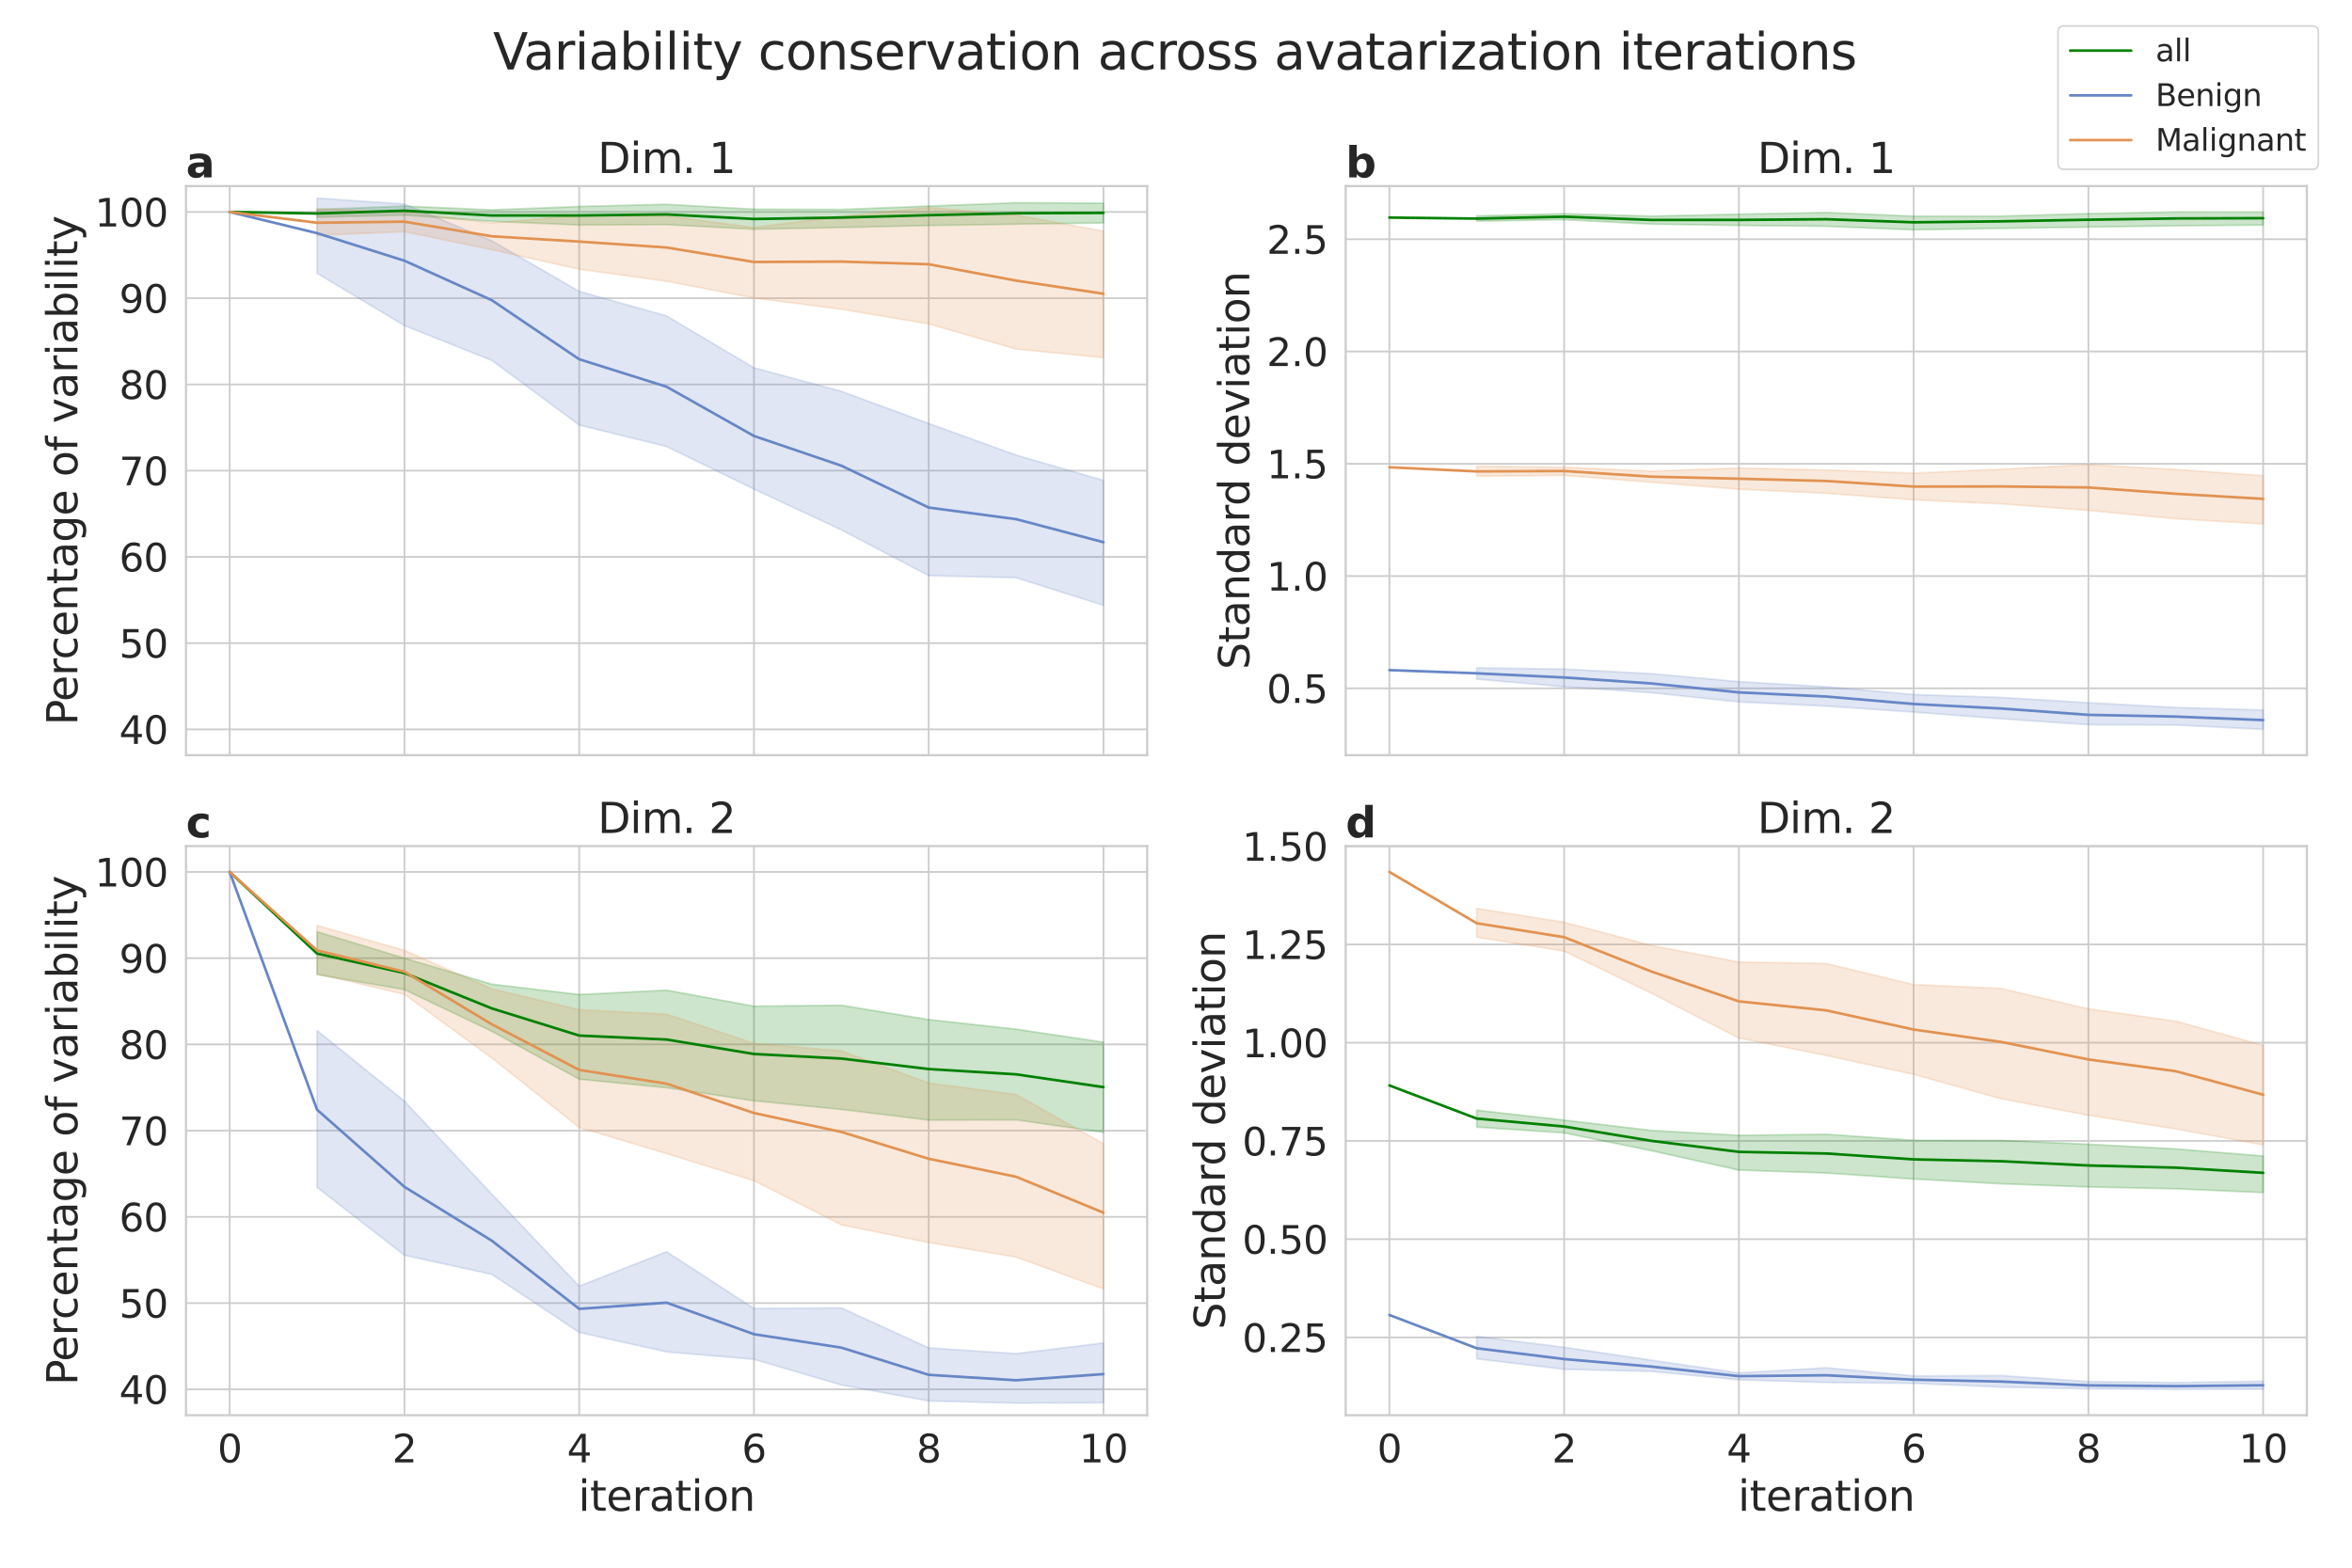 <?xml version="1.0" encoding="utf-8" standalone="no"?>
<!DOCTYPE svg PUBLIC "-//W3C//DTD SVG 1.1//EN"
  "http://www.w3.org/Graphics/SVG/1.1/DTD/svg11.dtd">
<svg xmlns:xlink="http://www.w3.org/1999/xlink" width="1080pt" height="720pt" viewBox="0 0 1080 720" xmlns="http://www.w3.org/2000/svg" version="1.1">
 <defs>
  <style type="text/css">*{stroke-linejoin: round; stroke-linecap: butt}</style>
 </defs>
 <g id="figure_1">
  <g id="patch_1">
   <path d="M 0 720 
L 1080 720 
L 1080 0 
L 0 0 
z
" style="fill: #ffffff"/>
  </g>
  <g id="axes_1">
   <g id="patch_2">
    <path d="M 85.411 346.85 
L 526.757 346.85 
L 526.757 85.472 
L 85.411 85.472 
z
" style="fill: #ffffff"/>
   </g>
   <g id="matplotlib.axis_1">
    <g id="xtick_1">
     <g id="line2d_1">
      <path d="M 105.472 346.85 
L 105.472 85.472 
" clip-path="url(#p31c4a5ffa8)" style="fill: none; stroke: #cccccc; stroke-width: 0.8; stroke-linecap: round"/>
     </g>
    </g>
    <g id="xtick_2">
     <g id="line2d_2">
      <path d="M 185.717 346.85 
L 185.717 85.472 
" clip-path="url(#p31c4a5ffa8)" style="fill: none; stroke: #cccccc; stroke-width: 0.8; stroke-linecap: round"/>
     </g>
    </g>
    <g id="xtick_3">
     <g id="line2d_3">
      <path d="M 265.962 346.85 
L 265.962 85.472 
" clip-path="url(#p31c4a5ffa8)" style="fill: none; stroke: #cccccc; stroke-width: 0.8; stroke-linecap: round"/>
     </g>
    </g>
    <g id="xtick_4">
     <g id="line2d_4">
      <path d="M 346.206 346.85 
L 346.206 85.472 
" clip-path="url(#p31c4a5ffa8)" style="fill: none; stroke: #cccccc; stroke-width: 0.8; stroke-linecap: round"/>
     </g>
    </g>
    <g id="xtick_5">
     <g id="line2d_5">
      <path d="M 426.451 346.85 
L 426.451 85.472 
" clip-path="url(#p31c4a5ffa8)" style="fill: none; stroke: #cccccc; stroke-width: 0.8; stroke-linecap: round"/>
     </g>
    </g>
    <g id="xtick_6">
     <g id="line2d_6">
      <path d="M 506.696 346.85 
L 506.696 85.472 
" clip-path="url(#p31c4a5ffa8)" style="fill: none; stroke: #cccccc; stroke-width: 0.8; stroke-linecap: round"/>
     </g>
    </g>
   </g>
   <g id="matplotlib.axis_2">
    <g id="ytick_1">
     <g id="line2d_7">
      <path d="M 85.411 334.969 
L 526.757 334.969 
" clip-path="url(#p31c4a5ffa8)" style="fill: none; stroke: #cccccc; stroke-width: 0.8; stroke-linecap: round"/>
     </g>
     <g id="text_1">
      <!-- 40 -->
      <g style="fill: #262626" transform="translate(54.715 341.656)scale(0.176 -0.176)">
       <defs>
        <path id="DejaVuSans-34" d="M 2419 4116 
L 825 1625 
L 2419 1625 
L 2419 4116 
z
M 2253 4666 
L 3047 4666 
L 3047 1625 
L 3713 1625 
L 3713 1100 
L 3047 1100 
L 3047 0 
L 2419 0 
L 2419 1100 
L 313 1100 
L 313 1709 
L 2253 4666 
z
" transform="scale(0.016)"/>
        <path id="DejaVuSans-30" d="M 2034 4250 
Q 1547 4250 1301 3770 
Q 1056 3291 1056 2328 
Q 1056 1369 1301 889 
Q 1547 409 2034 409 
Q 2525 409 2770 889 
Q 3016 1369 3016 2328 
Q 3016 3291 2770 3770 
Q 2525 4250 2034 4250 
z
M 2034 4750 
Q 2819 4750 3233 4129 
Q 3647 3509 3647 2328 
Q 3647 1150 3233 529 
Q 2819 -91 2034 -91 
Q 1250 -91 836 529 
Q 422 1150 422 2328 
Q 422 3509 836 4129 
Q 1250 4750 2034 4750 
z
" transform="scale(0.016)"/>
       </defs>
       <use xlink:href="#DejaVuSans-34"/>
       <use xlink:href="#DejaVuSans-30" x="63.623"/>
      </g>
     </g>
    </g>
    <g id="ytick_2">
     <g id="line2d_8">
      <path d="M 85.411 295.366 
L 526.757 295.366 
" clip-path="url(#p31c4a5ffa8)" style="fill: none; stroke: #cccccc; stroke-width: 0.8; stroke-linecap: round"/>
     </g>
     <g id="text_2">
      <!-- 50 -->
      <g style="fill: #262626" transform="translate(54.715 302.053)scale(0.176 -0.176)">
       <defs>
        <path id="DejaVuSans-35" d="M 691 4666 
L 3169 4666 
L 3169 4134 
L 1269 4134 
L 1269 2991 
Q 1406 3038 1543 3061 
Q 1681 3084 1819 3084 
Q 2600 3084 3056 2656 
Q 3513 2228 3513 1497 
Q 3513 744 3044 326 
Q 2575 -91 1722 -91 
Q 1428 -91 1123 -41 
Q 819 9 494 109 
L 494 744 
Q 775 591 1075 516 
Q 1375 441 1709 441 
Q 2250 441 2565 725 
Q 2881 1009 2881 1497 
Q 2881 1984 2565 2268 
Q 2250 2553 1709 2553 
Q 1456 2553 1204 2497 
Q 953 2441 691 2322 
L 691 4666 
z
" transform="scale(0.016)"/>
       </defs>
       <use xlink:href="#DejaVuSans-35"/>
       <use xlink:href="#DejaVuSans-30" x="63.623"/>
      </g>
     </g>
    </g>
    <g id="ytick_3">
     <g id="line2d_9">
      <path d="M 85.411 255.764 
L 526.757 255.764 
" clip-path="url(#p31c4a5ffa8)" style="fill: none; stroke: #cccccc; stroke-width: 0.8; stroke-linecap: round"/>
     </g>
     <g id="text_3">
      <!-- 60 -->
      <g style="fill: #262626" transform="translate(54.715 262.45)scale(0.176 -0.176)">
       <defs>
        <path id="DejaVuSans-36" d="M 2113 2584 
Q 1688 2584 1439 2293 
Q 1191 2003 1191 1497 
Q 1191 994 1439 701 
Q 1688 409 2113 409 
Q 2538 409 2786 701 
Q 3034 994 3034 1497 
Q 3034 2003 2786 2293 
Q 2538 2584 2113 2584 
z
M 3366 4563 
L 3366 3988 
Q 3128 4100 2886 4159 
Q 2644 4219 2406 4219 
Q 1781 4219 1451 3797 
Q 1122 3375 1075 2522 
Q 1259 2794 1537 2939 
Q 1816 3084 2150 3084 
Q 2853 3084 3261 2657 
Q 3669 2231 3669 1497 
Q 3669 778 3244 343 
Q 2819 -91 2113 -91 
Q 1303 -91 875 529 
Q 447 1150 447 2328 
Q 447 3434 972 4092 
Q 1497 4750 2381 4750 
Q 2619 4750 2861 4703 
Q 3103 4656 3366 4563 
z
" transform="scale(0.016)"/>
       </defs>
       <use xlink:href="#DejaVuSans-36"/>
       <use xlink:href="#DejaVuSans-30" x="63.623"/>
      </g>
     </g>
    </g>
    <g id="ytick_4">
     <g id="line2d_10">
      <path d="M 85.411 216.161 
L 526.757 216.161 
" clip-path="url(#p31c4a5ffa8)" style="fill: none; stroke: #cccccc; stroke-width: 0.8; stroke-linecap: round"/>
     </g>
     <g id="text_4">
      <!-- 70 -->
      <g style="fill: #262626" transform="translate(54.715 222.848)scale(0.176 -0.176)">
       <defs>
        <path id="DejaVuSans-37" d="M 525 4666 
L 3525 4666 
L 3525 4397 
L 1831 0 
L 1172 0 
L 2766 4134 
L 525 4134 
L 525 4666 
z
" transform="scale(0.016)"/>
       </defs>
       <use xlink:href="#DejaVuSans-37"/>
       <use xlink:href="#DejaVuSans-30" x="63.623"/>
      </g>
     </g>
    </g>
    <g id="ytick_5">
     <g id="line2d_11">
      <path d="M 85.411 176.558 
L 526.757 176.558 
" clip-path="url(#p31c4a5ffa8)" style="fill: none; stroke: #cccccc; stroke-width: 0.8; stroke-linecap: round"/>
     </g>
     <g id="text_5">
      <!-- 80 -->
      <g style="fill: #262626" transform="translate(54.715 183.245)scale(0.176 -0.176)">
       <defs>
        <path id="DejaVuSans-38" d="M 2034 2216 
Q 1584 2216 1326 1975 
Q 1069 1734 1069 1313 
Q 1069 891 1326 650 
Q 1584 409 2034 409 
Q 2484 409 2743 651 
Q 3003 894 3003 1313 
Q 3003 1734 2745 1975 
Q 2488 2216 2034 2216 
z
M 1403 2484 
Q 997 2584 770 2862 
Q 544 3141 544 3541 
Q 544 4100 942 4425 
Q 1341 4750 2034 4750 
Q 2731 4750 3128 4425 
Q 3525 4100 3525 3541 
Q 3525 3141 3298 2862 
Q 3072 2584 2669 2484 
Q 3125 2378 3379 2068 
Q 3634 1759 3634 1313 
Q 3634 634 3220 271 
Q 2806 -91 2034 -91 
Q 1263 -91 848 271 
Q 434 634 434 1313 
Q 434 1759 690 2068 
Q 947 2378 1403 2484 
z
M 1172 3481 
Q 1172 3119 1398 2916 
Q 1625 2713 2034 2713 
Q 2441 2713 2670 2916 
Q 2900 3119 2900 3481 
Q 2900 3844 2670 4047 
Q 2441 4250 2034 4250 
Q 1625 4250 1398 4047 
Q 1172 3844 1172 3481 
z
" transform="scale(0.016)"/>
       </defs>
       <use xlink:href="#DejaVuSans-38"/>
       <use xlink:href="#DejaVuSans-30" x="63.623"/>
      </g>
     </g>
    </g>
    <g id="ytick_6">
     <g id="line2d_12">
      <path d="M 85.411 136.956 
L 526.757 136.956 
" clip-path="url(#p31c4a5ffa8)" style="fill: none; stroke: #cccccc; stroke-width: 0.8; stroke-linecap: round"/>
     </g>
     <g id="text_6">
      <!-- 90 -->
      <g style="fill: #262626" transform="translate(54.715 143.642)scale(0.176 -0.176)">
       <defs>
        <path id="DejaVuSans-39" d="M 703 97 
L 703 672 
Q 941 559 1184 500 
Q 1428 441 1663 441 
Q 2288 441 2617 861 
Q 2947 1281 2994 2138 
Q 2813 1869 2534 1725 
Q 2256 1581 1919 1581 
Q 1219 1581 811 2004 
Q 403 2428 403 3163 
Q 403 3881 828 4315 
Q 1253 4750 1959 4750 
Q 2769 4750 3195 4129 
Q 3622 3509 3622 2328 
Q 3622 1225 3098 567 
Q 2575 -91 1691 -91 
Q 1453 -91 1209 -44 
Q 966 3 703 97 
z
M 1959 2075 
Q 2384 2075 2632 2365 
Q 2881 2656 2881 3163 
Q 2881 3666 2632 3958 
Q 2384 4250 1959 4250 
Q 1534 4250 1286 3958 
Q 1038 3666 1038 3163 
Q 1038 2656 1286 2365 
Q 1534 2075 1959 2075 
z
" transform="scale(0.016)"/>
       </defs>
       <use xlink:href="#DejaVuSans-39"/>
       <use xlink:href="#DejaVuSans-30" x="63.623"/>
      </g>
     </g>
    </g>
    <g id="ytick_7">
     <g id="line2d_13">
      <path d="M 85.411 97.353 
L 526.757 97.353 
" clip-path="url(#p31c4a5ffa8)" style="fill: none; stroke: #cccccc; stroke-width: 0.8; stroke-linecap: round"/>
     </g>
     <g id="text_7">
      <!-- 100 -->
      <g style="fill: #262626" transform="translate(43.517 104.039)scale(0.176 -0.176)">
       <defs>
        <path id="DejaVuSans-31" d="M 794 531 
L 1825 531 
L 1825 4091 
L 703 3866 
L 703 4441 
L 1819 4666 
L 2450 4666 
L 2450 531 
L 3481 531 
L 3481 0 
L 794 0 
L 794 531 
z
" transform="scale(0.016)"/>
       </defs>
       <use xlink:href="#DejaVuSans-31"/>
       <use xlink:href="#DejaVuSans-30" x="63.623"/>
       <use xlink:href="#DejaVuSans-30" x="127.246"/>
      </g>
     </g>
    </g>
    <g id="text_8">
     <!-- Percentage of variability -->
     <g style="fill: #262626" transform="translate(35.524 333.115)rotate(-90)scale(0.192 -0.192)">
      <defs>
       <path id="DejaVuSans-50" d="M 1259 4147 
L 1259 2394 
L 2053 2394 
Q 2494 2394 2734 2622 
Q 2975 2850 2975 3272 
Q 2975 3691 2734 3919 
Q 2494 4147 2053 4147 
L 1259 4147 
z
M 628 4666 
L 2053 4666 
Q 2838 4666 3239 4311 
Q 3641 3956 3641 3272 
Q 3641 2581 3239 2228 
Q 2838 1875 2053 1875 
L 1259 1875 
L 1259 0 
L 628 0 
L 628 4666 
z
" transform="scale(0.016)"/>
       <path id="DejaVuSans-65" d="M 3597 1894 
L 3597 1613 
L 953 1613 
Q 991 1019 1311 708 
Q 1631 397 2203 397 
Q 2534 397 2845 478 
Q 3156 559 3463 722 
L 3463 178 
Q 3153 47 2828 -22 
Q 2503 -91 2169 -91 
Q 1331 -91 842 396 
Q 353 884 353 1716 
Q 353 2575 817 3079 
Q 1281 3584 2069 3584 
Q 2775 3584 3186 3129 
Q 3597 2675 3597 1894 
z
M 3022 2063 
Q 3016 2534 2758 2815 
Q 2500 3097 2075 3097 
Q 1594 3097 1305 2825 
Q 1016 2553 972 2059 
L 3022 2063 
z
" transform="scale(0.016)"/>
       <path id="DejaVuSans-72" d="M 2631 2963 
Q 2534 3019 2420 3045 
Q 2306 3072 2169 3072 
Q 1681 3072 1420 2755 
Q 1159 2438 1159 1844 
L 1159 0 
L 581 0 
L 581 3500 
L 1159 3500 
L 1159 2956 
Q 1341 3275 1631 3429 
Q 1922 3584 2338 3584 
Q 2397 3584 2469 3576 
Q 2541 3569 2628 3553 
L 2631 2963 
z
" transform="scale(0.016)"/>
       <path id="DejaVuSans-63" d="M 3122 3366 
L 3122 2828 
Q 2878 2963 2633 3030 
Q 2388 3097 2138 3097 
Q 1578 3097 1268 2742 
Q 959 2388 959 1747 
Q 959 1106 1268 751 
Q 1578 397 2138 397 
Q 2388 397 2633 464 
Q 2878 531 3122 666 
L 3122 134 
Q 2881 22 2623 -34 
Q 2366 -91 2075 -91 
Q 1284 -91 818 406 
Q 353 903 353 1747 
Q 353 2603 823 3093 
Q 1294 3584 2113 3584 
Q 2378 3584 2631 3529 
Q 2884 3475 3122 3366 
z
" transform="scale(0.016)"/>
       <path id="DejaVuSans-6e" d="M 3513 2113 
L 3513 0 
L 2938 0 
L 2938 2094 
Q 2938 2591 2744 2837 
Q 2550 3084 2163 3084 
Q 1697 3084 1428 2787 
Q 1159 2491 1159 1978 
L 1159 0 
L 581 0 
L 581 3500 
L 1159 3500 
L 1159 2956 
Q 1366 3272 1645 3428 
Q 1925 3584 2291 3584 
Q 2894 3584 3203 3211 
Q 3513 2838 3513 2113 
z
" transform="scale(0.016)"/>
       <path id="DejaVuSans-74" d="M 1172 4494 
L 1172 3500 
L 2356 3500 
L 2356 3053 
L 1172 3053 
L 1172 1153 
Q 1172 725 1289 603 
Q 1406 481 1766 481 
L 2356 481 
L 2356 0 
L 1766 0 
Q 1100 0 847 248 
Q 594 497 594 1153 
L 594 3053 
L 172 3053 
L 172 3500 
L 594 3500 
L 594 4494 
L 1172 4494 
z
" transform="scale(0.016)"/>
       <path id="DejaVuSans-61" d="M 2194 1759 
Q 1497 1759 1228 1600 
Q 959 1441 959 1056 
Q 959 750 1161 570 
Q 1363 391 1709 391 
Q 2188 391 2477 730 
Q 2766 1069 2766 1631 
L 2766 1759 
L 2194 1759 
z
M 3341 1997 
L 3341 0 
L 2766 0 
L 2766 531 
Q 2569 213 2275 61 
Q 1981 -91 1556 -91 
Q 1019 -91 701 211 
Q 384 513 384 1019 
Q 384 1609 779 1909 
Q 1175 2209 1959 2209 
L 2766 2209 
L 2766 2266 
Q 2766 2663 2505 2880 
Q 2244 3097 1772 3097 
Q 1472 3097 1187 3025 
Q 903 2953 641 2809 
L 641 3341 
Q 956 3463 1253 3523 
Q 1550 3584 1831 3584 
Q 2591 3584 2966 3190 
Q 3341 2797 3341 1997 
z
" transform="scale(0.016)"/>
       <path id="DejaVuSans-67" d="M 2906 1791 
Q 2906 2416 2648 2759 
Q 2391 3103 1925 3103 
Q 1463 3103 1205 2759 
Q 947 2416 947 1791 
Q 947 1169 1205 825 
Q 1463 481 1925 481 
Q 2391 481 2648 825 
Q 2906 1169 2906 1791 
z
M 3481 434 
Q 3481 -459 3084 -895 
Q 2688 -1331 1869 -1331 
Q 1566 -1331 1297 -1286 
Q 1028 -1241 775 -1147 
L 775 -588 
Q 1028 -725 1275 -790 
Q 1522 -856 1778 -856 
Q 2344 -856 2625 -561 
Q 2906 -266 2906 331 
L 2906 616 
Q 2728 306 2450 153 
Q 2172 0 1784 0 
Q 1141 0 747 490 
Q 353 981 353 1791 
Q 353 2603 747 3093 
Q 1141 3584 1784 3584 
Q 2172 3584 2450 3431 
Q 2728 3278 2906 2969 
L 2906 3500 
L 3481 3500 
L 3481 434 
z
" transform="scale(0.016)"/>
       <path id="DejaVuSans-20" transform="scale(0.016)"/>
       <path id="DejaVuSans-6f" d="M 1959 3097 
Q 1497 3097 1228 2736 
Q 959 2375 959 1747 
Q 959 1119 1226 758 
Q 1494 397 1959 397 
Q 2419 397 2687 759 
Q 2956 1122 2956 1747 
Q 2956 2369 2687 2733 
Q 2419 3097 1959 3097 
z
M 1959 3584 
Q 2709 3584 3137 3096 
Q 3566 2609 3566 1747 
Q 3566 888 3137 398 
Q 2709 -91 1959 -91 
Q 1206 -91 779 398 
Q 353 888 353 1747 
Q 353 2609 779 3096 
Q 1206 3584 1959 3584 
z
" transform="scale(0.016)"/>
       <path id="DejaVuSans-66" d="M 2375 4863 
L 2375 4384 
L 1825 4384 
Q 1516 4384 1395 4259 
Q 1275 4134 1275 3809 
L 1275 3500 
L 2222 3500 
L 2222 3053 
L 1275 3053 
L 1275 0 
L 697 0 
L 697 3053 
L 147 3053 
L 147 3500 
L 697 3500 
L 697 3744 
Q 697 4328 969 4595 
Q 1241 4863 1831 4863 
L 2375 4863 
z
" transform="scale(0.016)"/>
       <path id="DejaVuSans-76" d="M 191 3500 
L 800 3500 
L 1894 563 
L 2988 3500 
L 3597 3500 
L 2284 0 
L 1503 0 
L 191 3500 
z
" transform="scale(0.016)"/>
       <path id="DejaVuSans-69" d="M 603 3500 
L 1178 3500 
L 1178 0 
L 603 0 
L 603 3500 
z
M 603 4863 
L 1178 4863 
L 1178 4134 
L 603 4134 
L 603 4863 
z
" transform="scale(0.016)"/>
       <path id="DejaVuSans-62" d="M 3116 1747 
Q 3116 2381 2855 2742 
Q 2594 3103 2138 3103 
Q 1681 3103 1420 2742 
Q 1159 2381 1159 1747 
Q 1159 1113 1420 752 
Q 1681 391 2138 391 
Q 2594 391 2855 752 
Q 3116 1113 3116 1747 
z
M 1159 2969 
Q 1341 3281 1617 3432 
Q 1894 3584 2278 3584 
Q 2916 3584 3314 3078 
Q 3713 2572 3713 1747 
Q 3713 922 3314 415 
Q 2916 -91 2278 -91 
Q 1894 -91 1617 61 
Q 1341 213 1159 525 
L 1159 0 
L 581 0 
L 581 4863 
L 1159 4863 
L 1159 2969 
z
" transform="scale(0.016)"/>
       <path id="DejaVuSans-6c" d="M 603 4863 
L 1178 4863 
L 1178 0 
L 603 0 
L 603 4863 
z
" transform="scale(0.016)"/>
       <path id="DejaVuSans-79" d="M 2059 -325 
Q 1816 -950 1584 -1140 
Q 1353 -1331 966 -1331 
L 506 -1331 
L 506 -850 
L 844 -850 
Q 1081 -850 1212 -737 
Q 1344 -625 1503 -206 
L 1606 56 
L 191 3500 
L 800 3500 
L 1894 763 
L 2988 3500 
L 3597 3500 
L 2059 -325 
z
" transform="scale(0.016)"/>
      </defs>
      <use xlink:href="#DejaVuSans-50"/>
      <use xlink:href="#DejaVuSans-65" x="56.678"/>
      <use xlink:href="#DejaVuSans-72" x="118.201"/>
      <use xlink:href="#DejaVuSans-63" x="157.064"/>
      <use xlink:href="#DejaVuSans-65" x="212.045"/>
      <use xlink:href="#DejaVuSans-6e" x="273.568"/>
      <use xlink:href="#DejaVuSans-74" x="336.947"/>
      <use xlink:href="#DejaVuSans-61" x="376.156"/>
      <use xlink:href="#DejaVuSans-67" x="437.436"/>
      <use xlink:href="#DejaVuSans-65" x="500.912"/>
      <use xlink:href="#DejaVuSans-20" x="562.436"/>
      <use xlink:href="#DejaVuSans-6f" x="594.223"/>
      <use xlink:href="#DejaVuSans-66" x="655.404"/>
      <use xlink:href="#DejaVuSans-20" x="690.609"/>
      <use xlink:href="#DejaVuSans-76" x="722.396"/>
      <use xlink:href="#DejaVuSans-61" x="781.576"/>
      <use xlink:href="#DejaVuSans-72" x="842.855"/>
      <use xlink:href="#DejaVuSans-69" x="883.969"/>
      <use xlink:href="#DejaVuSans-61" x="911.752"/>
      <use xlink:href="#DejaVuSans-62" x="973.031"/>
      <use xlink:href="#DejaVuSans-69" x="1036.508"/>
      <use xlink:href="#DejaVuSans-6c" x="1064.291"/>
      <use xlink:href="#DejaVuSans-69" x="1092.074"/>
      <use xlink:href="#DejaVuSans-74" x="1119.857"/>
      <use xlink:href="#DejaVuSans-79" x="1159.066"/>
     </g>
    </g>
   </g>
   <g id="PolyCollection_1">
    <defs>
     <path id="m2c6b3d5766" d="M 145.595 -623.783 
L 145.595 -620.232 
L 185.717 -621.193 
L 225.839 -618.331 
L 265.962 -616.659 
L 306.084 -616.831 
L 346.206 -614.725 
L 386.329 -615.507 
L 426.451 -616.427 
L 466.573 -617.033 
L 506.696 -617.61 
L 506.696 -626.703 
L 506.696 -626.703 
L 466.573 -626.867 
L 426.451 -625.349 
L 386.329 -623.791 
L 346.206 -623.911 
L 306.084 -626.158 
L 265.962 -625.161 
L 225.839 -623.606 
L 185.717 -625.338 
L 145.595 -623.783 
z
" style="stroke: #008000; stroke-opacity: 0.2; stroke-width: 0.8"/>
    </defs>
    <g clip-path="url(#p31c4a5ffa8)">
     <use xlink:href="#m2c6b3d5766" x="0" y="720" style="fill: #008000; fill-opacity: 0.2; stroke: #008000; stroke-opacity: 0.2; stroke-width: 0.8"/>
    </g>
   </g>
   <g id="PolyCollection_2">
    <defs>
     <path id="m30340554a0" d="M 145.595 -628.986 
L 145.595 -594.465 
L 185.717 -570.466 
L 225.839 -554.475 
L 265.962 -524.784 
L 306.084 -514.925 
L 346.206 -495.353 
L 386.329 -476.629 
L 426.451 -455.631 
L 466.573 -454.647 
L 506.696 -441.994 
L 506.696 -499.351 
L 506.696 -499.351 
L 466.573 -510.982 
L 426.451 -525.497 
L 386.329 -540.274 
L 346.206 -551.077 
L 306.084 -574.894 
L 265.962 -586.172 
L 225.839 -609.411 
L 185.717 -626.251 
L 145.595 -628.986 
z
" style="stroke: #6786c6; stroke-opacity: 0.2; stroke-width: 0.8"/>
    </defs>
    <g clip-path="url(#p31c4a5ffa8)">
     <use xlink:href="#m30340554a0" x="0" y="720" style="fill: #6786c6; fill-opacity: 0.2; stroke: #6786c6; stroke-opacity: 0.2; stroke-width: 0.8"/>
    </g>
   </g>
   <g id="PolyCollection_3">
    <defs>
     <path id="m60296c2315" d="M 145.595 -624.116 
L 145.595 -611.894 
L 185.717 -613.635 
L 225.839 -605.306 
L 265.962 -596.358 
L 306.084 -590.847 
L 346.206 -583.132 
L 386.329 -577.984 
L 426.451 -571.246 
L 466.573 -559.71 
L 506.696 -555.743 
L 506.696 -613.832 
L 506.696 -613.832 
L 466.573 -621.224 
L 426.451 -624.673 
L 386.329 -620.654 
L 346.206 -615.513 
L 306.084 -620.832 
L 265.962 -621.071 
L 225.839 -617.565 
L 185.717 -622.655 
L 145.595 -624.116 
z
" style="stroke: #e19252; stroke-opacity: 0.2; stroke-width: 0.8"/>
    </defs>
    <g clip-path="url(#p31c4a5ffa8)">
     <use xlink:href="#m60296c2315" x="0" y="720" style="fill: #e19252; fill-opacity: 0.2; stroke: #e19252; stroke-opacity: 0.2; stroke-width: 0.8"/>
    </g>
   </g>
   <g id="line2d_14">
    <path d="M 105.472 97.353 
L 145.595 98.054 
L 185.717 96.766 
L 225.839 98.967 
L 265.962 98.954 
L 306.084 98.485 
L 346.206 100.574 
L 386.329 99.913 
L 426.451 98.824 
L 466.573 97.951 
L 506.696 97.771 
" clip-path="url(#p31c4a5ffa8)" style="fill: none; stroke: #008000; stroke-width: 1.2; stroke-linecap: round"/>
   </g>
   <g id="line2d_15">
    <path d="M 105.472 97.353 
L 145.595 107.086 
L 185.717 119.741 
L 225.839 137.892 
L 265.962 164.998 
L 306.084 177.625 
L 346.206 200.236 
L 386.329 213.875 
L 426.451 233.114 
L 466.573 238.436 
L 506.696 249.03 
" clip-path="url(#p31c4a5ffa8)" style="fill: none; stroke: #6786c6; stroke-width: 1.2; stroke-linecap: round"/>
   </g>
   <g id="line2d_16">
    <path d="M 105.472 97.353 
L 145.595 102.305 
L 185.717 101.808 
L 225.839 108.527 
L 265.962 110.955 
L 306.084 113.671 
L 346.206 120.321 
L 386.329 120.147 
L 426.451 121.357 
L 466.573 128.882 
L 506.696 134.908 
" clip-path="url(#p31c4a5ffa8)" style="fill: none; stroke: #e19252; stroke-width: 1.2; stroke-linecap: round"/>
   </g>
   <g id="line2d_17"/>
   <g id="line2d_18"/>
   <g id="line2d_19"/>
   <g id="patch_3">
    <path d="M 85.411 346.85 
L 85.411 85.472 
" style="fill: none; stroke: #cccccc; stroke-linejoin: miter; stroke-linecap: square"/>
   </g>
   <g id="patch_4">
    <path d="M 526.757 346.85 
L 526.757 85.472 
" style="fill: none; stroke: #cccccc; stroke-linejoin: miter; stroke-linecap: square"/>
   </g>
   <g id="patch_5">
    <path d="M 85.411 346.85 
L 526.757 346.85 
" style="fill: none; stroke: #cccccc; stroke-linejoin: miter; stroke-linecap: square"/>
   </g>
   <g id="patch_6">
    <path d="M 85.411 85.472 
L 526.757 85.472 
" style="fill: none; stroke: #cccccc; stroke-linejoin: miter; stroke-linecap: square"/>
   </g>
   <g id="text_9">
    <!-- a -->
    <g style="fill: #262626" transform="translate(85.411 81.479)scale(0.192 -0.192)">
     <defs>
      <path id="DejaVuSans-Bold-61" d="M 2106 1575 
Q 1756 1575 1579 1456 
Q 1403 1338 1403 1106 
Q 1403 894 1545 773 
Q 1688 653 1941 653 
Q 2256 653 2472 879 
Q 2688 1106 2688 1447 
L 2688 1575 
L 2106 1575 
z
M 3816 1997 
L 3816 0 
L 2688 0 
L 2688 519 
Q 2463 200 2181 54 
Q 1900 -91 1497 -91 
Q 953 -91 614 226 
Q 275 544 275 1050 
Q 275 1666 698 1953 
Q 1122 2241 2028 2241 
L 2688 2241 
L 2688 2328 
Q 2688 2594 2478 2717 
Q 2269 2841 1825 2841 
Q 1466 2841 1156 2769 
Q 847 2697 581 2553 
L 581 3406 
Q 941 3494 1303 3539 
Q 1666 3584 2028 3584 
Q 2975 3584 3395 3211 
Q 3816 2838 3816 1997 
z
" transform="scale(0.016)"/>
     </defs>
     <use xlink:href="#DejaVuSans-Bold-61"/>
    </g>
   </g>
   <g id="text_10">
    <!-- Dim. 1 -->
    <g style="fill: #262626" transform="translate(274.464 79.472)scale(0.192 -0.192)">
     <defs>
      <path id="DejaVuSans-44" d="M 1259 4147 
L 1259 519 
L 2022 519 
Q 2988 519 3436 956 
Q 3884 1394 3884 2338 
Q 3884 3275 3436 3711 
Q 2988 4147 2022 4147 
L 1259 4147 
z
M 628 4666 
L 1925 4666 
Q 3281 4666 3915 4102 
Q 4550 3538 4550 2338 
Q 4550 1131 3912 565 
Q 3275 0 1925 0 
L 628 0 
L 628 4666 
z
" transform="scale(0.016)"/>
      <path id="DejaVuSans-6d" d="M 3328 2828 
Q 3544 3216 3844 3400 
Q 4144 3584 4550 3584 
Q 5097 3584 5394 3201 
Q 5691 2819 5691 2113 
L 5691 0 
L 5113 0 
L 5113 2094 
Q 5113 2597 4934 2840 
Q 4756 3084 4391 3084 
Q 3944 3084 3684 2787 
Q 3425 2491 3425 1978 
L 3425 0 
L 2847 0 
L 2847 2094 
Q 2847 2600 2669 2842 
Q 2491 3084 2119 3084 
Q 1678 3084 1418 2786 
Q 1159 2488 1159 1978 
L 1159 0 
L 581 0 
L 581 3500 
L 1159 3500 
L 1159 2956 
Q 1356 3278 1631 3431 
Q 1906 3584 2284 3584 
Q 2666 3584 2933 3390 
Q 3200 3197 3328 2828 
z
" transform="scale(0.016)"/>
      <path id="DejaVuSans-2e" d="M 684 794 
L 1344 794 
L 1344 0 
L 684 0 
L 684 794 
z
" transform="scale(0.016)"/>
     </defs>
     <use xlink:href="#DejaVuSans-44"/>
     <use xlink:href="#DejaVuSans-69" x="77.002"/>
     <use xlink:href="#DejaVuSans-6d" x="104.785"/>
     <use xlink:href="#DejaVuSans-2e" x="202.197"/>
     <use xlink:href="#DejaVuSans-20" x="233.984"/>
     <use xlink:href="#DejaVuSans-31" x="265.771"/>
    </g>
   </g>
  </g>
  <g id="axes_2">
   <g id="patch_7">
    <path d="M 617.918 346.85 
L 1059.264 346.85 
L 1059.264 85.472 
L 617.918 85.472 
z
" style="fill: #ffffff"/>
   </g>
   <g id="matplotlib.axis_3">
    <g id="xtick_7">
     <g id="line2d_20">
      <path d="M 637.979 346.85 
L 637.979 85.472 
" clip-path="url(#p5faae19836)" style="fill: none; stroke: #cccccc; stroke-width: 0.8; stroke-linecap: round"/>
     </g>
    </g>
    <g id="xtick_8">
     <g id="line2d_21">
      <path d="M 718.224 346.85 
L 718.224 85.472 
" clip-path="url(#p5faae19836)" style="fill: none; stroke: #cccccc; stroke-width: 0.8; stroke-linecap: round"/>
     </g>
    </g>
    <g id="xtick_9">
     <g id="line2d_22">
      <path d="M 798.469 346.85 
L 798.469 85.472 
" clip-path="url(#p5faae19836)" style="fill: none; stroke: #cccccc; stroke-width: 0.8; stroke-linecap: round"/>
     </g>
    </g>
    <g id="xtick_10">
     <g id="line2d_23">
      <path d="M 878.713 346.85 
L 878.713 85.472 
" clip-path="url(#p5faae19836)" style="fill: none; stroke: #cccccc; stroke-width: 0.8; stroke-linecap: round"/>
     </g>
    </g>
    <g id="xtick_11">
     <g id="line2d_24">
      <path d="M 958.958 346.85 
L 958.958 85.472 
" clip-path="url(#p5faae19836)" style="fill: none; stroke: #cccccc; stroke-width: 0.8; stroke-linecap: round"/>
     </g>
    </g>
    <g id="xtick_12">
     <g id="line2d_25">
      <path d="M 1039.203 346.85 
L 1039.203 85.472 
" clip-path="url(#p5faae19836)" style="fill: none; stroke: #cccccc; stroke-width: 0.8; stroke-linecap: round"/>
     </g>
    </g>
   </g>
   <g id="matplotlib.axis_4">
    <g id="ytick_8">
     <g id="line2d_26">
      <path d="M 617.918 316.131 
L 1059.264 316.131 
" clip-path="url(#p5faae19836)" style="fill: none; stroke: #cccccc; stroke-width: 0.8; stroke-linecap: round"/>
     </g>
     <g id="text_11">
      <!-- 0.5 -->
      <g style="fill: #262626" transform="translate(581.629 322.818)scale(0.176 -0.176)">
       <use xlink:href="#DejaVuSans-30"/>
       <use xlink:href="#DejaVuSans-2e" x="63.623"/>
       <use xlink:href="#DejaVuSans-35" x="95.41"/>
      </g>
     </g>
    </g>
    <g id="ytick_9">
     <g id="line2d_27">
      <path d="M 617.918 264.564 
L 1059.264 264.564 
" clip-path="url(#p5faae19836)" style="fill: none; stroke: #cccccc; stroke-width: 0.8; stroke-linecap: round"/>
     </g>
     <g id="text_12">
      <!-- 1.0 -->
      <g style="fill: #262626" transform="translate(581.629 271.25)scale(0.176 -0.176)">
       <use xlink:href="#DejaVuSans-31"/>
       <use xlink:href="#DejaVuSans-2e" x="63.623"/>
       <use xlink:href="#DejaVuSans-30" x="95.41"/>
      </g>
     </g>
    </g>
    <g id="ytick_10">
     <g id="line2d_28">
      <path d="M 617.918 212.996 
L 1059.264 212.996 
" clip-path="url(#p5faae19836)" style="fill: none; stroke: #cccccc; stroke-width: 0.8; stroke-linecap: round"/>
     </g>
     <g id="text_13">
      <!-- 1.5 -->
      <g style="fill: #262626" transform="translate(581.629 219.683)scale(0.176 -0.176)">
       <use xlink:href="#DejaVuSans-31"/>
       <use xlink:href="#DejaVuSans-2e" x="63.623"/>
       <use xlink:href="#DejaVuSans-35" x="95.41"/>
      </g>
     </g>
    </g>
    <g id="ytick_11">
     <g id="line2d_29">
      <path d="M 617.918 161.428 
L 1059.264 161.428 
" clip-path="url(#p5faae19836)" style="fill: none; stroke: #cccccc; stroke-width: 0.8; stroke-linecap: round"/>
     </g>
     <g id="text_14">
      <!-- 2.0 -->
      <g style="fill: #262626" transform="translate(581.629 168.115)scale(0.176 -0.176)">
       <defs>
        <path id="DejaVuSans-32" d="M 1228 531 
L 3431 531 
L 3431 0 
L 469 0 
L 469 531 
Q 828 903 1448 1529 
Q 2069 2156 2228 2338 
Q 2531 2678 2651 2914 
Q 2772 3150 2772 3378 
Q 2772 3750 2511 3984 
Q 2250 4219 1831 4219 
Q 1534 4219 1204 4116 
Q 875 4013 500 3803 
L 500 4441 
Q 881 4594 1212 4672 
Q 1544 4750 1819 4750 
Q 2544 4750 2975 4387 
Q 3406 4025 3406 3419 
Q 3406 3131 3298 2873 
Q 3191 2616 2906 2266 
Q 2828 2175 2409 1742 
Q 1991 1309 1228 531 
z
" transform="scale(0.016)"/>
       </defs>
       <use xlink:href="#DejaVuSans-32"/>
       <use xlink:href="#DejaVuSans-2e" x="63.623"/>
       <use xlink:href="#DejaVuSans-30" x="95.41"/>
      </g>
     </g>
    </g>
    <g id="ytick_12">
     <g id="line2d_30">
      <path d="M 617.918 109.861 
L 1059.264 109.861 
" clip-path="url(#p5faae19836)" style="fill: none; stroke: #cccccc; stroke-width: 0.8; stroke-linecap: round"/>
     </g>
     <g id="text_15">
      <!-- 2.5 -->
      <g style="fill: #262626" transform="translate(581.629 116.547)scale(0.176 -0.176)">
       <use xlink:href="#DejaVuSans-32"/>
       <use xlink:href="#DejaVuSans-2e" x="63.623"/>
       <use xlink:href="#DejaVuSans-35" x="95.41"/>
      </g>
     </g>
    </g>
    <g id="text_16">
     <!-- Standard deviation -->
     <g style="fill: #262626" transform="translate(573.635 307.51)rotate(-90)scale(0.192 -0.192)">
      <defs>
       <path id="DejaVuSans-53" d="M 3425 4513 
L 3425 3897 
Q 3066 4069 2747 4153 
Q 2428 4238 2131 4238 
Q 1616 4238 1336 4038 
Q 1056 3838 1056 3469 
Q 1056 3159 1242 3001 
Q 1428 2844 1947 2747 
L 2328 2669 
Q 3034 2534 3370 2195 
Q 3706 1856 3706 1288 
Q 3706 609 3251 259 
Q 2797 -91 1919 -91 
Q 1588 -91 1214 -16 
Q 841 59 441 206 
L 441 856 
Q 825 641 1194 531 
Q 1563 422 1919 422 
Q 2459 422 2753 634 
Q 3047 847 3047 1241 
Q 3047 1584 2836 1778 
Q 2625 1972 2144 2069 
L 1759 2144 
Q 1053 2284 737 2584 
Q 422 2884 422 3419 
Q 422 4038 858 4394 
Q 1294 4750 2059 4750 
Q 2388 4750 2728 4690 
Q 3069 4631 3425 4513 
z
" transform="scale(0.016)"/>
       <path id="DejaVuSans-64" d="M 2906 2969 
L 2906 4863 
L 3481 4863 
L 3481 0 
L 2906 0 
L 2906 525 
Q 2725 213 2448 61 
Q 2172 -91 1784 -91 
Q 1150 -91 751 415 
Q 353 922 353 1747 
Q 353 2572 751 3078 
Q 1150 3584 1784 3584 
Q 2172 3584 2448 3432 
Q 2725 3281 2906 2969 
z
M 947 1747 
Q 947 1113 1208 752 
Q 1469 391 1925 391 
Q 2381 391 2643 752 
Q 2906 1113 2906 1747 
Q 2906 2381 2643 2742 
Q 2381 3103 1925 3103 
Q 1469 3103 1208 2742 
Q 947 2381 947 1747 
z
" transform="scale(0.016)"/>
      </defs>
      <use xlink:href="#DejaVuSans-53"/>
      <use xlink:href="#DejaVuSans-74" x="63.477"/>
      <use xlink:href="#DejaVuSans-61" x="102.686"/>
      <use xlink:href="#DejaVuSans-6e" x="163.965"/>
      <use xlink:href="#DejaVuSans-64" x="227.344"/>
      <use xlink:href="#DejaVuSans-61" x="290.82"/>
      <use xlink:href="#DejaVuSans-72" x="352.1"/>
      <use xlink:href="#DejaVuSans-64" x="391.463"/>
      <use xlink:href="#DejaVuSans-20" x="454.939"/>
      <use xlink:href="#DejaVuSans-64" x="486.727"/>
      <use xlink:href="#DejaVuSans-65" x="550.203"/>
      <use xlink:href="#DejaVuSans-76" x="611.727"/>
      <use xlink:href="#DejaVuSans-69" x="670.906"/>
      <use xlink:href="#DejaVuSans-61" x="698.689"/>
      <use xlink:href="#DejaVuSans-74" x="759.969"/>
      <use xlink:href="#DejaVuSans-69" x="799.178"/>
      <use xlink:href="#DejaVuSans-6f" x="826.961"/>
      <use xlink:href="#DejaVuSans-6e" x="888.143"/>
     </g>
    </g>
   </g>
   <g id="PolyCollection_4">
    <defs>
     <path id="md63f2edd78" d="M 678.102 -620.847 
L 678.102 -618.456 
L 718.224 -619.095 
L 758.346 -617.077 
L 798.469 -616.468 
L 838.591 -616.082 
L 878.713 -614.441 
L 918.836 -615.125 
L 958.958 -615.717 
L 999.08 -616.289 
L 1039.203 -616.644 
L 1039.203 -622.635 
L 1039.203 -622.635 
L 999.08 -622.647 
L 958.958 -621.897 
L 918.836 -620.73 
L 878.713 -620.711 
L 838.591 -622.398 
L 798.469 -621.626 
L 758.346 -620.727 
L 718.224 -621.833 
L 678.102 -620.847 
z
" style="stroke: #008000; stroke-opacity: 0.2; stroke-width: 0.8"/>
    </defs>
    <g clip-path="url(#p5faae19836)">
     <use xlink:href="#md63f2edd78" x="0" y="720" style="fill: #008000; fill-opacity: 0.2; stroke: #008000; stroke-opacity: 0.2; stroke-width: 0.8"/>
    </g>
   </g>
   <g id="PolyCollection_5">
    <defs>
     <path id="mf0ffc03000" d="M 678.102 -413.26 
L 678.102 -408.084 
L 718.224 -404.587 
L 758.346 -401.851 
L 798.469 -397.622 
L 838.591 -395.713 
L 878.713 -392.953 
L 918.836 -389.89 
L 958.958 -387.161 
L 999.08 -387.003 
L 1039.203 -385.031 
L 1039.203 -393.891 
L 1039.203 -393.891 
L 999.08 -395.068 
L 958.958 -397.263 
L 918.836 -399.67 
L 878.713 -401.007 
L 838.591 -404.569 
L 798.469 -406.936 
L 758.346 -410.579 
L 718.224 -412.71 
L 678.102 -413.26 
z
" style="stroke: #6786c6; stroke-opacity: 0.2; stroke-width: 0.8"/>
    </defs>
    <g clip-path="url(#p5faae19836)">
     <use xlink:href="#mf0ffc03000" x="0" y="720" style="fill: #6786c6; fill-opacity: 0.2; stroke: #6786c6; stroke-opacity: 0.2; stroke-width: 0.8"/>
    </g>
   </g>
   <g id="PolyCollection_6">
    <defs>
     <path id="md1f30c8b5a" d="M 678.102 -505.865 
L 678.102 -501.265 
L 718.224 -501.663 
L 758.346 -498.512 
L 798.469 -495.31 
L 838.591 -493.439 
L 878.713 -490.439 
L 918.836 -488.612 
L 958.958 -485.588 
L 999.08 -481.745 
L 1039.203 -479.39 
L 1039.203 -501.539 
L 1039.203 -501.539 
L 999.08 -504.385 
L 958.958 -506.602 
L 918.836 -504.513 
L 878.713 -502.668 
L 838.591 -504.145 
L 798.469 -505.066 
L 758.346 -503.633 
L 718.224 -505.397 
L 678.102 -505.865 
z
" style="stroke: #e19252; stroke-opacity: 0.2; stroke-width: 0.8"/>
    </defs>
    <g clip-path="url(#p5faae19836)">
     <use xlink:href="#md1f30c8b5a" x="0" y="720" style="fill: #e19252; fill-opacity: 0.2; stroke: #e19252; stroke-opacity: 0.2; stroke-width: 0.8"/>
    </g>
   </g>
   <g id="line2d_31">
    <path d="M 637.979 99.924 
L 678.102 100.398 
L 718.224 99.527 
L 758.346 101.015 
L 798.469 101.006 
L 838.591 100.689 
L 878.713 102.102 
L 918.836 101.655 
L 958.958 100.918 
L 999.08 100.328 
L 1039.203 100.206 
" clip-path="url(#p5faae19836)" style="fill: none; stroke: #008000; stroke-width: 1.2; stroke-linecap: round"/>
   </g>
   <g id="line2d_32">
    <path d="M 637.979 307.763 
L 678.102 309.236 
L 718.224 311.151 
L 758.346 313.898 
L 798.469 318.001 
L 838.591 319.912 
L 878.713 323.334 
L 918.836 325.398 
L 958.958 328.309 
L 999.08 329.115 
L 1039.203 330.718 
" clip-path="url(#p5faae19836)" style="fill: none; stroke: #6786c6; stroke-width: 1.2; stroke-linecap: round"/>
   </g>
   <g id="line2d_33">
    <path d="M 637.979 214.601 
L 678.102 216.515 
L 718.224 216.323 
L 758.346 218.92 
L 798.469 219.859 
L 838.591 220.909 
L 878.713 223.48 
L 918.836 223.412 
L 958.958 223.88 
L 999.08 226.789 
L 1039.203 229.119 
" clip-path="url(#p5faae19836)" style="fill: none; stroke: #e19252; stroke-width: 1.2; stroke-linecap: round"/>
   </g>
   <g id="line2d_34"/>
   <g id="line2d_35"/>
   <g id="line2d_36"/>
   <g id="patch_8">
    <path d="M 617.918 346.85 
L 617.918 85.472 
" style="fill: none; stroke: #cccccc; stroke-linejoin: miter; stroke-linecap: square"/>
   </g>
   <g id="patch_9">
    <path d="M 1059.264 346.85 
L 1059.264 85.472 
" style="fill: none; stroke: #cccccc; stroke-linejoin: miter; stroke-linecap: square"/>
   </g>
   <g id="patch_10">
    <path d="M 617.918 346.85 
L 1059.264 346.85 
" style="fill: none; stroke: #cccccc; stroke-linejoin: miter; stroke-linecap: square"/>
   </g>
   <g id="patch_11">
    <path d="M 617.918 85.472 
L 1059.264 85.472 
" style="fill: none; stroke: #cccccc; stroke-linejoin: miter; stroke-linecap: square"/>
   </g>
   <g id="text_17">
    <!-- b -->
    <g style="fill: #262626" transform="translate(617.918 81.479)scale(0.192 -0.192)">
     <defs>
      <path id="DejaVuSans-Bold-62" d="M 2400 722 
Q 2759 722 2948 984 
Q 3138 1247 3138 1747 
Q 3138 2247 2948 2509 
Q 2759 2772 2400 2772 
Q 2041 2772 1848 2508 
Q 1656 2244 1656 1747 
Q 1656 1250 1848 986 
Q 2041 722 2400 722 
z
M 1656 2988 
Q 1888 3294 2169 3439 
Q 2450 3584 2816 3584 
Q 3463 3584 3878 3070 
Q 4294 2556 4294 1747 
Q 4294 938 3878 423 
Q 3463 -91 2816 -91 
Q 2450 -91 2169 54 
Q 1888 200 1656 506 
L 1656 0 
L 538 0 
L 538 4863 
L 1656 4863 
L 1656 2988 
z
" transform="scale(0.016)"/>
     </defs>
     <use xlink:href="#DejaVuSans-Bold-62"/>
    </g>
   </g>
   <g id="text_18">
    <!-- Dim. 1 -->
    <g style="fill: #262626" transform="translate(806.971 79.472)scale(0.192 -0.192)">
     <use xlink:href="#DejaVuSans-44"/>
     <use xlink:href="#DejaVuSans-69" x="77.002"/>
     <use xlink:href="#DejaVuSans-6d" x="104.785"/>
     <use xlink:href="#DejaVuSans-2e" x="202.197"/>
     <use xlink:href="#DejaVuSans-20" x="233.984"/>
     <use xlink:href="#DejaVuSans-31" x="265.771"/>
    </g>
   </g>
  </g>
  <g id="axes_3">
   <g id="patch_12">
    <path d="M 85.411 649.964 
L 526.757 649.964 
L 526.757 388.586 
L 85.411 388.586 
z
" style="fill: #ffffff"/>
   </g>
   <g id="matplotlib.axis_5">
    <g id="xtick_13">
     <g id="line2d_37">
      <path d="M 105.472 649.964 
L 105.472 388.586 
" clip-path="url(#p655aba144a)" style="fill: none; stroke: #cccccc; stroke-width: 0.8; stroke-linecap: round"/>
     </g>
     <g id="text_19">
      <!-- 0 -->
      <g style="fill: #262626" transform="translate(99.873 671.637)scale(0.176 -0.176)">
       <use xlink:href="#DejaVuSans-30"/>
      </g>
     </g>
    </g>
    <g id="xtick_14">
     <g id="line2d_38">
      <path d="M 185.717 649.964 
L 185.717 388.586 
" clip-path="url(#p655aba144a)" style="fill: none; stroke: #cccccc; stroke-width: 0.8; stroke-linecap: round"/>
     </g>
     <g id="text_20">
      <!-- 2 -->
      <g style="fill: #262626" transform="translate(180.118 671.637)scale(0.176 -0.176)">
       <use xlink:href="#DejaVuSans-32"/>
      </g>
     </g>
    </g>
    <g id="xtick_15">
     <g id="line2d_39">
      <path d="M 265.962 649.964 
L 265.962 388.586 
" clip-path="url(#p655aba144a)" style="fill: none; stroke: #cccccc; stroke-width: 0.8; stroke-linecap: round"/>
     </g>
     <g id="text_21">
      <!-- 4 -->
      <g style="fill: #262626" transform="translate(260.363 671.637)scale(0.176 -0.176)">
       <use xlink:href="#DejaVuSans-34"/>
      </g>
     </g>
    </g>
    <g id="xtick_16">
     <g id="line2d_40">
      <path d="M 346.206 649.964 
L 346.206 388.586 
" clip-path="url(#p655aba144a)" style="fill: none; stroke: #cccccc; stroke-width: 0.8; stroke-linecap: round"/>
     </g>
     <g id="text_22">
      <!-- 6 -->
      <g style="fill: #262626" transform="translate(340.607 671.637)scale(0.176 -0.176)">
       <use xlink:href="#DejaVuSans-36"/>
      </g>
     </g>
    </g>
    <g id="xtick_17">
     <g id="line2d_41">
      <path d="M 426.451 649.964 
L 426.451 388.586 
" clip-path="url(#p655aba144a)" style="fill: none; stroke: #cccccc; stroke-width: 0.8; stroke-linecap: round"/>
     </g>
     <g id="text_23">
      <!-- 8 -->
      <g style="fill: #262626" transform="translate(420.852 671.637)scale(0.176 -0.176)">
       <use xlink:href="#DejaVuSans-38"/>
      </g>
     </g>
    </g>
    <g id="xtick_18">
     <g id="line2d_42">
      <path d="M 506.696 649.964 
L 506.696 388.586 
" clip-path="url(#p655aba144a)" style="fill: none; stroke: #cccccc; stroke-width: 0.8; stroke-linecap: round"/>
     </g>
     <g id="text_24">
      <!-- 10 -->
      <g style="fill: #262626" transform="translate(495.498 671.637)scale(0.176 -0.176)">
       <use xlink:href="#DejaVuSans-31"/>
       <use xlink:href="#DejaVuSans-30" x="63.623"/>
      </g>
     </g>
    </g>
    <g id="text_25">
     <!-- iteration -->
     <g style="fill: #262626" transform="translate(265.529 693.886)scale(0.192 -0.192)">
      <use xlink:href="#DejaVuSans-69"/>
      <use xlink:href="#DejaVuSans-74" x="27.783"/>
      <use xlink:href="#DejaVuSans-65" x="66.992"/>
      <use xlink:href="#DejaVuSans-72" x="128.516"/>
      <use xlink:href="#DejaVuSans-61" x="169.629"/>
      <use xlink:href="#DejaVuSans-74" x="230.908"/>
      <use xlink:href="#DejaVuSans-69" x="270.117"/>
      <use xlink:href="#DejaVuSans-6f" x="297.9"/>
      <use xlink:href="#DejaVuSans-6e" x="359.082"/>
     </g>
    </g>
   </g>
   <g id="matplotlib.axis_6">
    <g id="ytick_13">
     <g id="line2d_43">
      <path d="M 85.411 638.083 
L 526.757 638.083 
" clip-path="url(#p655aba144a)" style="fill: none; stroke: #cccccc; stroke-width: 0.8; stroke-linecap: round"/>
     </g>
     <g id="text_26">
      <!-- 40 -->
      <g style="fill: #262626" transform="translate(54.715 644.77)scale(0.176 -0.176)">
       <use xlink:href="#DejaVuSans-34"/>
       <use xlink:href="#DejaVuSans-30" x="63.623"/>
      </g>
     </g>
    </g>
    <g id="ytick_14">
     <g id="line2d_44">
      <path d="M 85.411 598.48 
L 526.757 598.48 
" clip-path="url(#p655aba144a)" style="fill: none; stroke: #cccccc; stroke-width: 0.8; stroke-linecap: round"/>
     </g>
     <g id="text_27">
      <!-- 50 -->
      <g style="fill: #262626" transform="translate(54.715 605.167)scale(0.176 -0.176)">
       <use xlink:href="#DejaVuSans-35"/>
       <use xlink:href="#DejaVuSans-30" x="63.623"/>
      </g>
     </g>
    </g>
    <g id="ytick_15">
     <g id="line2d_45">
      <path d="M 85.411 558.878 
L 526.757 558.878 
" clip-path="url(#p655aba144a)" style="fill: none; stroke: #cccccc; stroke-width: 0.8; stroke-linecap: round"/>
     </g>
     <g id="text_28">
      <!-- 60 -->
      <g style="fill: #262626" transform="translate(54.715 565.564)scale(0.176 -0.176)">
       <use xlink:href="#DejaVuSans-36"/>
       <use xlink:href="#DejaVuSans-30" x="63.623"/>
      </g>
     </g>
    </g>
    <g id="ytick_16">
     <g id="line2d_46">
      <path d="M 85.411 519.275 
L 526.757 519.275 
" clip-path="url(#p655aba144a)" style="fill: none; stroke: #cccccc; stroke-width: 0.8; stroke-linecap: round"/>
     </g>
     <g id="text_29">
      <!-- 70 -->
      <g style="fill: #262626" transform="translate(54.715 525.962)scale(0.176 -0.176)">
       <use xlink:href="#DejaVuSans-37"/>
       <use xlink:href="#DejaVuSans-30" x="63.623"/>
      </g>
     </g>
    </g>
    <g id="ytick_17">
     <g id="line2d_47">
      <path d="M 85.411 479.672 
L 526.757 479.672 
" clip-path="url(#p655aba144a)" style="fill: none; stroke: #cccccc; stroke-width: 0.8; stroke-linecap: round"/>
     </g>
     <g id="text_30">
      <!-- 80 -->
      <g style="fill: #262626" transform="translate(54.715 486.359)scale(0.176 -0.176)">
       <use xlink:href="#DejaVuSans-38"/>
       <use xlink:href="#DejaVuSans-30" x="63.623"/>
      </g>
     </g>
    </g>
    <g id="ytick_18">
     <g id="line2d_48">
      <path d="M 85.411 440.07 
L 526.757 440.07 
" clip-path="url(#p655aba144a)" style="fill: none; stroke: #cccccc; stroke-width: 0.8; stroke-linecap: round"/>
     </g>
     <g id="text_31">
      <!-- 90 -->
      <g style="fill: #262626" transform="translate(54.715 446.756)scale(0.176 -0.176)">
       <use xlink:href="#DejaVuSans-39"/>
       <use xlink:href="#DejaVuSans-30" x="63.623"/>
      </g>
     </g>
    </g>
    <g id="ytick_19">
     <g id="line2d_49">
      <path d="M 85.411 400.467 
L 526.757 400.467 
" clip-path="url(#p655aba144a)" style="fill: none; stroke: #cccccc; stroke-width: 0.8; stroke-linecap: round"/>
     </g>
     <g id="text_32">
      <!-- 100 -->
      <g style="fill: #262626" transform="translate(43.517 407.153)scale(0.176 -0.176)">
       <use xlink:href="#DejaVuSans-31"/>
       <use xlink:href="#DejaVuSans-30" x="63.623"/>
       <use xlink:href="#DejaVuSans-30" x="127.246"/>
      </g>
     </g>
    </g>
    <g id="text_33">
     <!-- Percentage of variability -->
     <g style="fill: #262626" transform="translate(35.524 636.229)rotate(-90)scale(0.192 -0.192)">
      <use xlink:href="#DejaVuSans-50"/>
      <use xlink:href="#DejaVuSans-65" x="56.678"/>
      <use xlink:href="#DejaVuSans-72" x="118.201"/>
      <use xlink:href="#DejaVuSans-63" x="157.064"/>
      <use xlink:href="#DejaVuSans-65" x="212.045"/>
      <use xlink:href="#DejaVuSans-6e" x="273.568"/>
      <use xlink:href="#DejaVuSans-74" x="336.947"/>
      <use xlink:href="#DejaVuSans-61" x="376.156"/>
      <use xlink:href="#DejaVuSans-67" x="437.436"/>
      <use xlink:href="#DejaVuSans-65" x="500.912"/>
      <use xlink:href="#DejaVuSans-20" x="562.436"/>
      <use xlink:href="#DejaVuSans-6f" x="594.223"/>
      <use xlink:href="#DejaVuSans-66" x="655.404"/>
      <use xlink:href="#DejaVuSans-20" x="690.609"/>
      <use xlink:href="#DejaVuSans-76" x="722.396"/>
      <use xlink:href="#DejaVuSans-61" x="781.576"/>
      <use xlink:href="#DejaVuSans-72" x="842.855"/>
      <use xlink:href="#DejaVuSans-69" x="883.969"/>
      <use xlink:href="#DejaVuSans-61" x="911.752"/>
      <use xlink:href="#DejaVuSans-62" x="973.031"/>
      <use xlink:href="#DejaVuSans-69" x="1036.508"/>
      <use xlink:href="#DejaVuSans-6c" x="1064.291"/>
      <use xlink:href="#DejaVuSans-69" x="1092.074"/>
      <use xlink:href="#DejaVuSans-74" x="1119.857"/>
      <use xlink:href="#DejaVuSans-79" x="1159.066"/>
     </g>
    </g>
   </g>
   <g id="PolyCollection_7">
    <defs>
     <path id="mef06316ba6" d="M 145.595 -292.096 
L 145.595 -272.353 
L 185.717 -265.491 
L 225.839 -246.341 
L 265.962 -224.354 
L 306.084 -220.426 
L 346.206 -214.434 
L 386.329 -210.467 
L 426.451 -205.567 
L 466.573 -205.675 
L 506.696 -199.953 
L 506.696 -241.33 
L 506.696 -241.33 
L 466.573 -247.319 
L 426.451 -251.715 
L 386.329 -258.293 
L 346.206 -257.866 
L 306.084 -265.236 
L 265.962 -263.233 
L 225.839 -267.981 
L 185.717 -279.901 
L 145.595 -292.096 
z
" style="stroke: #008000; stroke-opacity: 0.2; stroke-width: 0.8"/>
    </defs>
    <g clip-path="url(#p655aba144a)">
     <use xlink:href="#mef06316ba6" x="0" y="720" style="fill: #008000; fill-opacity: 0.2; stroke: #008000; stroke-opacity: 0.2; stroke-width: 0.8"/>
    </g>
   </g>
   <g id="PolyCollection_8">
    <defs>
     <path id="m351ef5dc25" d="M 145.595 -246.696 
L 145.595 -174.691 
L 185.717 -143.479 
L 225.839 -134.717 
L 265.962 -108.045 
L 306.084 -99.116 
L 346.206 -95.71 
L 386.329 -83.881 
L 426.451 -76.597 
L 466.573 -75.58 
L 506.696 -75.742 
L 506.696 -103.195 
L 506.696 -103.195 
L 466.573 -98.314 
L 426.451 -100.933 
L 386.329 -119.312 
L 346.206 -119.05 
L 306.084 -145.128 
L 265.962 -129.311 
L 225.839 -171.58 
L 185.717 -214.246 
L 145.595 -246.696 
z
" style="stroke: #6786c6; stroke-opacity: 0.2; stroke-width: 0.8"/>
    </defs>
    <g clip-path="url(#p655aba144a)">
     <use xlink:href="#m351ef5dc25" x="0" y="720" style="fill: #6786c6; fill-opacity: 0.2; stroke: #6786c6; stroke-opacity: 0.2; stroke-width: 0.8"/>
    </g>
   </g>
   <g id="PolyCollection_9">
    <defs>
     <path id="m1f276a708d" d="M 145.595 -294.931 
L 145.595 -272.771 
L 185.717 -263.318 
L 225.839 -234.079 
L 265.962 -202.187 
L 306.084 -190.167 
L 346.206 -177.742 
L 386.329 -157.463 
L 426.451 -149.323 
L 466.573 -142.669 
L 506.696 -128.042 
L 506.696 -194.666 
L 506.696 -194.666 
L 466.573 -217.296 
L 426.451 -222.564 
L 386.329 -237.33 
L 346.206 -240.771 
L 306.084 -254.159 
L 265.962 -256.291 
L 225.839 -265.825 
L 185.717 -283.493 
L 145.595 -294.931 
z
" style="stroke: #e19252; stroke-opacity: 0.2; stroke-width: 0.8"/>
    </defs>
    <g clip-path="url(#p655aba144a)">
     <use xlink:href="#m1f276a708d" x="0" y="720" style="fill: #e19252; fill-opacity: 0.2; stroke: #e19252; stroke-opacity: 0.2; stroke-width: 0.8"/>
    </g>
   </g>
   <g id="line2d_50">
    <path d="M 105.472 400.467 
L 145.595 437.943 
L 185.717 446.915 
L 225.839 463.147 
L 265.962 475.61 
L 306.084 477.438 
L 346.206 484.08 
L 386.329 486.178 
L 426.451 490.992 
L 466.573 493.418 
L 506.696 499.301 
" clip-path="url(#p655aba144a)" style="fill: none; stroke: #008000; stroke-width: 1.2; stroke-linecap: round"/>
   </g>
   <g id="line2d_51">
    <path d="M 105.472 400.467 
L 145.595 509.671 
L 185.717 545.101 
L 225.839 569.833 
L 265.962 601.127 
L 306.084 598.286 
L 346.206 612.768 
L 386.329 618.94 
L 426.451 631.425 
L 466.573 633.924 
L 506.696 631.098 
" clip-path="url(#p655aba144a)" style="fill: none; stroke: #6786c6; stroke-width: 1.2; stroke-linecap: round"/>
   </g>
   <g id="line2d_52">
    <path d="M 105.472 400.467 
L 145.595 436.503 
L 185.717 446.313 
L 225.839 470.447 
L 265.962 491.39 
L 306.084 497.722 
L 346.206 511.179 
L 386.329 519.877 
L 426.451 532.197 
L 466.573 540.463 
L 506.696 556.961 
" clip-path="url(#p655aba144a)" style="fill: none; stroke: #e19252; stroke-width: 1.2; stroke-linecap: round"/>
   </g>
   <g id="line2d_53"/>
   <g id="line2d_54"/>
   <g id="line2d_55"/>
   <g id="patch_13">
    <path d="M 85.411 649.964 
L 85.411 388.586 
" style="fill: none; stroke: #cccccc; stroke-linejoin: miter; stroke-linecap: square"/>
   </g>
   <g id="patch_14">
    <path d="M 526.757 649.964 
L 526.757 388.586 
" style="fill: none; stroke: #cccccc; stroke-linejoin: miter; stroke-linecap: square"/>
   </g>
   <g id="patch_15">
    <path d="M 85.411 649.964 
L 526.757 649.964 
" style="fill: none; stroke: #cccccc; stroke-linejoin: miter; stroke-linecap: square"/>
   </g>
   <g id="patch_16">
    <path d="M 85.411 388.586 
L 526.757 388.586 
" style="fill: none; stroke: #cccccc; stroke-linejoin: miter; stroke-linecap: square"/>
   </g>
   <g id="text_34">
    <!-- c -->
    <g style="fill: #262626" transform="translate(85.411 384.593)scale(0.192 -0.192)">
     <defs>
      <path id="DejaVuSans-Bold-63" d="M 3366 3391 
L 3366 2478 
Q 3138 2634 2908 2709 
Q 2678 2784 2431 2784 
Q 1963 2784 1702 2511 
Q 1441 2238 1441 1747 
Q 1441 1256 1702 982 
Q 1963 709 2431 709 
Q 2694 709 2930 787 
Q 3166 866 3366 1019 
L 3366 103 
Q 3103 6 2833 -42 
Q 2563 -91 2291 -91 
Q 1344 -91 809 395 
Q 275 881 275 1747 
Q 275 2613 809 3098 
Q 1344 3584 2291 3584 
Q 2566 3584 2833 3536 
Q 3100 3488 3366 3391 
z
" transform="scale(0.016)"/>
     </defs>
     <use xlink:href="#DejaVuSans-Bold-63"/>
    </g>
   </g>
   <g id="text_35">
    <!-- Dim. 2 -->
    <g style="fill: #262626" transform="translate(274.464 382.586)scale(0.192 -0.192)">
     <use xlink:href="#DejaVuSans-44"/>
     <use xlink:href="#DejaVuSans-69" x="77.002"/>
     <use xlink:href="#DejaVuSans-6d" x="104.785"/>
     <use xlink:href="#DejaVuSans-2e" x="202.197"/>
     <use xlink:href="#DejaVuSans-20" x="233.984"/>
     <use xlink:href="#DejaVuSans-32" x="265.771"/>
    </g>
   </g>
  </g>
  <g id="axes_4">
   <g id="patch_17">
    <path d="M 617.918 649.964 
L 1059.264 649.964 
L 1059.264 388.586 
L 617.918 388.586 
z
" style="fill: #ffffff"/>
   </g>
   <g id="matplotlib.axis_7">
    <g id="xtick_19">
     <g id="line2d_56">
      <path d="M 637.979 649.964 
L 637.979 388.586 
" clip-path="url(#pba1f795b89)" style="fill: none; stroke: #cccccc; stroke-width: 0.8; stroke-linecap: round"/>
     </g>
     <g id="text_36">
      <!-- 0 -->
      <g style="fill: #262626" transform="translate(632.38 671.637)scale(0.176 -0.176)">
       <use xlink:href="#DejaVuSans-30"/>
      </g>
     </g>
    </g>
    <g id="xtick_20">
     <g id="line2d_57">
      <path d="M 718.224 649.964 
L 718.224 388.586 
" clip-path="url(#pba1f795b89)" style="fill: none; stroke: #cccccc; stroke-width: 0.8; stroke-linecap: round"/>
     </g>
     <g id="text_37">
      <!-- 2 -->
      <g style="fill: #262626" transform="translate(712.625 671.637)scale(0.176 -0.176)">
       <use xlink:href="#DejaVuSans-32"/>
      </g>
     </g>
    </g>
    <g id="xtick_21">
     <g id="line2d_58">
      <path d="M 798.469 649.964 
L 798.469 388.586 
" clip-path="url(#pba1f795b89)" style="fill: none; stroke: #cccccc; stroke-width: 0.8; stroke-linecap: round"/>
     </g>
     <g id="text_38">
      <!-- 4 -->
      <g style="fill: #262626" transform="translate(792.87 671.637)scale(0.176 -0.176)">
       <use xlink:href="#DejaVuSans-34"/>
      </g>
     </g>
    </g>
    <g id="xtick_22">
     <g id="line2d_59">
      <path d="M 878.713 649.964 
L 878.713 388.586 
" clip-path="url(#pba1f795b89)" style="fill: none; stroke: #cccccc; stroke-width: 0.8; stroke-linecap: round"/>
     </g>
     <g id="text_39">
      <!-- 6 -->
      <g style="fill: #262626" transform="translate(873.114 671.637)scale(0.176 -0.176)">
       <use xlink:href="#DejaVuSans-36"/>
      </g>
     </g>
    </g>
    <g id="xtick_23">
     <g id="line2d_60">
      <path d="M 958.958 649.964 
L 958.958 388.586 
" clip-path="url(#pba1f795b89)" style="fill: none; stroke: #cccccc; stroke-width: 0.8; stroke-linecap: round"/>
     </g>
     <g id="text_40">
      <!-- 8 -->
      <g style="fill: #262626" transform="translate(953.359 671.637)scale(0.176 -0.176)">
       <use xlink:href="#DejaVuSans-38"/>
      </g>
     </g>
    </g>
    <g id="xtick_24">
     <g id="line2d_61">
      <path d="M 1039.203 649.964 
L 1039.203 388.586 
" clip-path="url(#pba1f795b89)" style="fill: none; stroke: #cccccc; stroke-width: 0.8; stroke-linecap: round"/>
     </g>
     <g id="text_41">
      <!-- 10 -->
      <g style="fill: #262626" transform="translate(1028.005 671.637)scale(0.176 -0.176)">
       <use xlink:href="#DejaVuSans-31"/>
       <use xlink:href="#DejaVuSans-30" x="63.623"/>
      </g>
     </g>
    </g>
    <g id="text_42">
     <!-- iteration -->
     <g style="fill: #262626" transform="translate(798.035 693.886)scale(0.192 -0.192)">
      <use xlink:href="#DejaVuSans-69"/>
      <use xlink:href="#DejaVuSans-74" x="27.783"/>
      <use xlink:href="#DejaVuSans-65" x="66.992"/>
      <use xlink:href="#DejaVuSans-72" x="128.516"/>
      <use xlink:href="#DejaVuSans-61" x="169.629"/>
      <use xlink:href="#DejaVuSans-74" x="230.908"/>
      <use xlink:href="#DejaVuSans-69" x="270.117"/>
      <use xlink:href="#DejaVuSans-6f" x="297.9"/>
      <use xlink:href="#DejaVuSans-6e" x="359.082"/>
     </g>
    </g>
   </g>
   <g id="matplotlib.axis_8">
    <g id="ytick_20">
     <g id="line2d_62">
      <path d="M 617.918 614.247 
L 1059.264 614.247 
" clip-path="url(#pba1f795b89)" style="fill: none; stroke: #cccccc; stroke-width: 0.8; stroke-linecap: round"/>
     </g>
     <g id="text_43">
      <!-- 0.25 -->
      <g style="fill: #262626" transform="translate(570.431 620.933)scale(0.176 -0.176)">
       <use xlink:href="#DejaVuSans-30"/>
       <use xlink:href="#DejaVuSans-2e" x="63.623"/>
       <use xlink:href="#DejaVuSans-32" x="95.41"/>
       <use xlink:href="#DejaVuSans-35" x="159.033"/>
      </g>
     </g>
    </g>
    <g id="ytick_21">
     <g id="line2d_63">
      <path d="M 617.918 569.125 
L 1059.264 569.125 
" clip-path="url(#pba1f795b89)" style="fill: none; stroke: #cccccc; stroke-width: 0.8; stroke-linecap: round"/>
     </g>
     <g id="text_44">
      <!-- 0.50 -->
      <g style="fill: #262626" transform="translate(570.431 575.812)scale(0.176 -0.176)">
       <use xlink:href="#DejaVuSans-30"/>
       <use xlink:href="#DejaVuSans-2e" x="63.623"/>
       <use xlink:href="#DejaVuSans-35" x="95.41"/>
       <use xlink:href="#DejaVuSans-30" x="159.033"/>
      </g>
     </g>
    </g>
    <g id="ytick_22">
     <g id="line2d_64">
      <path d="M 617.918 524.003 
L 1059.264 524.003 
" clip-path="url(#pba1f795b89)" style="fill: none; stroke: #cccccc; stroke-width: 0.8; stroke-linecap: round"/>
     </g>
     <g id="text_45">
      <!-- 0.75 -->
      <g style="fill: #262626" transform="translate(570.431 530.69)scale(0.176 -0.176)">
       <use xlink:href="#DejaVuSans-30"/>
       <use xlink:href="#DejaVuSans-2e" x="63.623"/>
       <use xlink:href="#DejaVuSans-37" x="95.41"/>
       <use xlink:href="#DejaVuSans-35" x="159.033"/>
      </g>
     </g>
    </g>
    <g id="ytick_23">
     <g id="line2d_65">
      <path d="M 617.918 478.882 
L 1059.264 478.882 
" clip-path="url(#pba1f795b89)" style="fill: none; stroke: #cccccc; stroke-width: 0.8; stroke-linecap: round"/>
     </g>
     <g id="text_46">
      <!-- 1.00 -->
      <g style="fill: #262626" transform="translate(570.431 485.568)scale(0.176 -0.176)">
       <use xlink:href="#DejaVuSans-31"/>
       <use xlink:href="#DejaVuSans-2e" x="63.623"/>
       <use xlink:href="#DejaVuSans-30" x="95.41"/>
       <use xlink:href="#DejaVuSans-30" x="159.033"/>
      </g>
     </g>
    </g>
    <g id="ytick_24">
     <g id="line2d_66">
      <path d="M 617.918 433.76 
L 1059.264 433.76 
" clip-path="url(#pba1f795b89)" style="fill: none; stroke: #cccccc; stroke-width: 0.8; stroke-linecap: round"/>
     </g>
     <g id="text_47">
      <!-- 1.25 -->
      <g style="fill: #262626" transform="translate(570.431 440.447)scale(0.176 -0.176)">
       <use xlink:href="#DejaVuSans-31"/>
       <use xlink:href="#DejaVuSans-2e" x="63.623"/>
       <use xlink:href="#DejaVuSans-32" x="95.41"/>
       <use xlink:href="#DejaVuSans-35" x="159.033"/>
      </g>
     </g>
    </g>
    <g id="ytick_25">
     <g id="line2d_67">
      <path d="M 617.918 388.638 
L 1059.264 388.638 
" clip-path="url(#pba1f795b89)" style="fill: none; stroke: #cccccc; stroke-width: 0.8; stroke-linecap: round"/>
     </g>
     <g id="text_48">
      <!-- 1.50 -->
      <g style="fill: #262626" transform="translate(570.431 395.325)scale(0.176 -0.176)">
       <use xlink:href="#DejaVuSans-31"/>
       <use xlink:href="#DejaVuSans-2e" x="63.623"/>
       <use xlink:href="#DejaVuSans-35" x="95.41"/>
       <use xlink:href="#DejaVuSans-30" x="159.033"/>
      </g>
     </g>
    </g>
    <g id="text_49">
     <!-- Standard deviation -->
     <g style="fill: #262626" transform="translate(562.438 610.624)rotate(-90)scale(0.192 -0.192)">
      <use xlink:href="#DejaVuSans-53"/>
      <use xlink:href="#DejaVuSans-74" x="63.477"/>
      <use xlink:href="#DejaVuSans-61" x="102.686"/>
      <use xlink:href="#DejaVuSans-6e" x="163.965"/>
      <use xlink:href="#DejaVuSans-64" x="227.344"/>
      <use xlink:href="#DejaVuSans-61" x="290.82"/>
      <use xlink:href="#DejaVuSans-72" x="352.1"/>
      <use xlink:href="#DejaVuSans-64" x="391.463"/>
      <use xlink:href="#DejaVuSans-20" x="454.939"/>
      <use xlink:href="#DejaVuSans-64" x="486.727"/>
      <use xlink:href="#DejaVuSans-65" x="550.203"/>
      <use xlink:href="#DejaVuSans-76" x="611.727"/>
      <use xlink:href="#DejaVuSans-69" x="670.906"/>
      <use xlink:href="#DejaVuSans-61" x="698.689"/>
      <use xlink:href="#DejaVuSans-74" x="759.969"/>
      <use xlink:href="#DejaVuSans-69" x="799.178"/>
      <use xlink:href="#DejaVuSans-6f" x="826.961"/>
      <use xlink:href="#DejaVuSans-6e" x="888.143"/>
     </g>
    </g>
   </g>
   <g id="PolyCollection_10">
    <defs>
     <path id="m835bf1f5b2" d="M 678.102 -210.121 
L 678.102 -202.345 
L 718.224 -199.686 
L 758.346 -191.486 
L 798.469 -182.591 
L 838.591 -181.253 
L 878.713 -178.507 
L 918.836 -176.312 
L 958.958 -174.857 
L 999.08 -174.012 
L 1039.203 -172.291 
L 1039.203 -189.082 
L 1039.203 -189.082 
L 999.08 -192.331 
L 958.958 -194.473 
L 918.836 -196.212 
L 878.713 -196.29 
L 838.591 -199.054 
L 798.469 -198.571 
L 758.346 -200.824 
L 718.224 -205.559 
L 678.102 -210.121 
z
" style="stroke: #008000; stroke-opacity: 0.2; stroke-width: 0.8"/>
    </defs>
    <g clip-path="url(#pba1f795b89)">
     <use xlink:href="#m835bf1f5b2" x="0" y="720" style="fill: #008000; fill-opacity: 0.2; stroke: #008000; stroke-opacity: 0.2; stroke-width: 0.8"/>
    </g>
   </g>
   <g id="PolyCollection_11">
    <defs>
     <path id="m365687dbcd" d="M 678.102 -106.198 
L 678.102 -95.909 
L 718.224 -91.119 
L 758.346 -90.141 
L 798.469 -86.301 
L 838.591 -85.055 
L 878.713 -84.67 
L 918.836 -82.958 
L 958.958 -82.145 
L 999.08 -81.917 
L 1039.203 -81.932 
L 1039.203 -85.629 
L 1039.203 -85.629 
L 999.08 -85.014 
L 958.958 -85.493 
L 918.836 -88.227 
L 878.713 -88.075 
L 838.591 -91.809 
L 798.469 -89.447 
L 758.346 -95.277 
L 718.224 -101.217 
L 678.102 -106.198 
z
" style="stroke: #6786c6; stroke-opacity: 0.2; stroke-width: 0.8"/>
    </defs>
    <g clip-path="url(#pba1f795b89)">
     <use xlink:href="#m365687dbcd" x="0" y="720" style="fill: #6786c6; fill-opacity: 0.2; stroke: #6786c6; stroke-opacity: 0.2; stroke-width: 0.8"/>
    </g>
   </g>
   <g id="PolyCollection_12">
    <defs>
     <path id="m9ff284b98e" d="M 678.102 -302.756 
L 678.102 -289.577 
L 718.224 -283.158 
L 758.346 -263.817 
L 798.469 -243.251 
L 838.591 -235.229 
L 878.713 -226.571 
L 918.836 -215.39 
L 958.958 -207.762 
L 999.08 -201.509 
L 1039.203 -194.168 
L 1039.203 -239.864 
L 1039.203 -239.864 
L 999.08 -251.002 
L 958.958 -256.631 
L 918.836 -266.018 
L 878.713 -267.79 
L 838.591 -277.444 
L 798.469 -278.145 
L 758.346 -285.745 
L 718.224 -296.448 
L 678.102 -302.756 
z
" style="stroke: #e19252; stroke-opacity: 0.2; stroke-width: 0.8"/>
    </defs>
    <g clip-path="url(#pba1f795b89)">
     <use xlink:href="#m9ff284b98e" x="0" y="720" style="fill: #e19252; fill-opacity: 0.2; stroke: #e19252; stroke-opacity: 0.2; stroke-width: 0.8"/>
    </g>
   </g>
   <g id="line2d_68">
    <path d="M 637.979 498.511 
L 678.102 513.732 
L 718.224 517.377 
L 758.346 523.97 
L 798.469 529.032 
L 838.591 529.775 
L 878.713 532.472 
L 918.836 533.325 
L 958.958 535.28 
L 999.08 536.265 
L 1039.203 538.655 
" clip-path="url(#pba1f795b89)" style="fill: none; stroke: #008000; stroke-width: 1.2; stroke-linecap: round"/>
   </g>
   <g id="line2d_69">
    <path d="M 637.979 603.945 
L 678.102 619.228 
L 718.224 624.187 
L 758.346 627.648 
L 798.469 632.027 
L 838.591 631.63 
L 878.713 633.656 
L 918.836 634.52 
L 958.958 636.267 
L 999.08 636.617 
L 1039.203 636.222 
" clip-path="url(#pba1f795b89)" style="fill: none; stroke: #6786c6; stroke-width: 1.2; stroke-linecap: round"/>
   </g>
   <g id="line2d_70">
    <path d="M 637.979 400.467 
L 678.102 424.025 
L 718.224 430.438 
L 758.346 446.216 
L 798.469 459.907 
L 838.591 464.047 
L 878.713 472.845 
L 918.836 478.531 
L 958.958 486.585 
L 999.08 491.989 
L 1039.203 502.774 
" clip-path="url(#pba1f795b89)" style="fill: none; stroke: #e19252; stroke-width: 1.2; stroke-linecap: round"/>
   </g>
   <g id="line2d_71"/>
   <g id="line2d_72"/>
   <g id="line2d_73"/>
   <g id="patch_18">
    <path d="M 617.918 649.964 
L 617.918 388.586 
" style="fill: none; stroke: #cccccc; stroke-linejoin: miter; stroke-linecap: square"/>
   </g>
   <g id="patch_19">
    <path d="M 1059.264 649.964 
L 1059.264 388.586 
" style="fill: none; stroke: #cccccc; stroke-linejoin: miter; stroke-linecap: square"/>
   </g>
   <g id="patch_20">
    <path d="M 617.918 649.964 
L 1059.264 649.964 
" style="fill: none; stroke: #cccccc; stroke-linejoin: miter; stroke-linecap: square"/>
   </g>
   <g id="patch_21">
    <path d="M 617.918 388.586 
L 1059.264 388.586 
" style="fill: none; stroke: #cccccc; stroke-linejoin: miter; stroke-linecap: square"/>
   </g>
   <g id="text_50">
    <!-- d -->
    <g style="fill: #262626" transform="translate(617.918 384.593)scale(0.192 -0.192)">
     <defs>
      <path id="DejaVuSans-Bold-64" d="M 2919 2988 
L 2919 4863 
L 4044 4863 
L 4044 0 
L 2919 0 
L 2919 506 
Q 2688 197 2409 53 
Q 2131 -91 1766 -91 
Q 1119 -91 703 423 
Q 288 938 288 1747 
Q 288 2556 703 3070 
Q 1119 3584 1766 3584 
Q 2128 3584 2408 3439 
Q 2688 3294 2919 2988 
z
M 2181 722 
Q 2541 722 2730 984 
Q 2919 1247 2919 1747 
Q 2919 2247 2730 2509 
Q 2541 2772 2181 2772 
Q 1825 2772 1636 2509 
Q 1447 2247 1447 1747 
Q 1447 1247 1636 984 
Q 1825 722 2181 722 
z
" transform="scale(0.016)"/>
     </defs>
     <use xlink:href="#DejaVuSans-Bold-64"/>
    </g>
   </g>
   <g id="text_51">
    <!-- Dim. 2 -->
    <g style="fill: #262626" transform="translate(806.971 382.586)scale(0.192 -0.192)">
     <use xlink:href="#DejaVuSans-44"/>
     <use xlink:href="#DejaVuSans-69" x="77.002"/>
     <use xlink:href="#DejaVuSans-6d" x="104.785"/>
     <use xlink:href="#DejaVuSans-2e" x="202.197"/>
     <use xlink:href="#DejaVuSans-20" x="233.984"/>
     <use xlink:href="#DejaVuSans-32" x="265.771"/>
    </g>
   </g>
  </g>
  <g id="text_52">
   <!-- Variability conservation across avatarization iterations -->
   <g style="fill: #262626" transform="translate(226.399 31.907)scale(0.23 -0.23)">
    <defs>
     <path id="DejaVuSans-56" d="M 1831 0 
L 50 4666 
L 709 4666 
L 2188 738 
L 3669 4666 
L 4325 4666 
L 2547 0 
L 1831 0 
z
" transform="scale(0.016)"/>
     <path id="DejaVuSans-73" d="M 2834 3397 
L 2834 2853 
Q 2591 2978 2328 3040 
Q 2066 3103 1784 3103 
Q 1356 3103 1142 2972 
Q 928 2841 928 2578 
Q 928 2378 1081 2264 
Q 1234 2150 1697 2047 
L 1894 2003 
Q 2506 1872 2764 1633 
Q 3022 1394 3022 966 
Q 3022 478 2636 193 
Q 2250 -91 1575 -91 
Q 1294 -91 989 -36 
Q 684 19 347 128 
L 347 722 
Q 666 556 975 473 
Q 1284 391 1588 391 
Q 1994 391 2212 530 
Q 2431 669 2431 922 
Q 2431 1156 2273 1281 
Q 2116 1406 1581 1522 
L 1381 1569 
Q 847 1681 609 1914 
Q 372 2147 372 2553 
Q 372 3047 722 3315 
Q 1072 3584 1716 3584 
Q 2034 3584 2315 3537 
Q 2597 3491 2834 3397 
z
" transform="scale(0.016)"/>
     <path id="DejaVuSans-7a" d="M 353 3500 
L 3084 3500 
L 3084 2975 
L 922 459 
L 3084 459 
L 3084 0 
L 275 0 
L 275 525 
L 2438 3041 
L 353 3041 
L 353 3500 
z
" transform="scale(0.016)"/>
    </defs>
    <use xlink:href="#DejaVuSans-56"/>
    <use xlink:href="#DejaVuSans-61" x="60.658"/>
    <use xlink:href="#DejaVuSans-72" x="121.938"/>
    <use xlink:href="#DejaVuSans-69" x="163.051"/>
    <use xlink:href="#DejaVuSans-61" x="190.834"/>
    <use xlink:href="#DejaVuSans-62" x="252.113"/>
    <use xlink:href="#DejaVuSans-69" x="315.59"/>
    <use xlink:href="#DejaVuSans-6c" x="343.373"/>
    <use xlink:href="#DejaVuSans-69" x="371.156"/>
    <use xlink:href="#DejaVuSans-74" x="398.939"/>
    <use xlink:href="#DejaVuSans-79" x="438.148"/>
    <use xlink:href="#DejaVuSans-20" x="497.328"/>
    <use xlink:href="#DejaVuSans-63" x="529.115"/>
    <use xlink:href="#DejaVuSans-6f" x="584.096"/>
    <use xlink:href="#DejaVuSans-6e" x="645.277"/>
    <use xlink:href="#DejaVuSans-73" x="708.656"/>
    <use xlink:href="#DejaVuSans-65" x="760.756"/>
    <use xlink:href="#DejaVuSans-72" x="822.279"/>
    <use xlink:href="#DejaVuSans-76" x="863.393"/>
    <use xlink:href="#DejaVuSans-61" x="922.572"/>
    <use xlink:href="#DejaVuSans-74" x="983.852"/>
    <use xlink:href="#DejaVuSans-69" x="1023.061"/>
    <use xlink:href="#DejaVuSans-6f" x="1050.844"/>
    <use xlink:href="#DejaVuSans-6e" x="1112.025"/>
    <use xlink:href="#DejaVuSans-20" x="1175.404"/>
    <use xlink:href="#DejaVuSans-61" x="1207.191"/>
    <use xlink:href="#DejaVuSans-63" x="1268.471"/>
    <use xlink:href="#DejaVuSans-72" x="1323.451"/>
    <use xlink:href="#DejaVuSans-6f" x="1362.314"/>
    <use xlink:href="#DejaVuSans-73" x="1423.496"/>
    <use xlink:href="#DejaVuSans-73" x="1475.596"/>
    <use xlink:href="#DejaVuSans-20" x="1527.695"/>
    <use xlink:href="#DejaVuSans-61" x="1559.482"/>
    <use xlink:href="#DejaVuSans-76" x="1620.762"/>
    <use xlink:href="#DejaVuSans-61" x="1679.941"/>
    <use xlink:href="#DejaVuSans-74" x="1741.221"/>
    <use xlink:href="#DejaVuSans-61" x="1780.43"/>
    <use xlink:href="#DejaVuSans-72" x="1841.709"/>
    <use xlink:href="#DejaVuSans-69" x="1882.822"/>
    <use xlink:href="#DejaVuSans-7a" x="1910.605"/>
    <use xlink:href="#DejaVuSans-61" x="1963.096"/>
    <use xlink:href="#DejaVuSans-74" x="2024.375"/>
    <use xlink:href="#DejaVuSans-69" x="2063.584"/>
    <use xlink:href="#DejaVuSans-6f" x="2091.367"/>
    <use xlink:href="#DejaVuSans-6e" x="2152.549"/>
    <use xlink:href="#DejaVuSans-20" x="2215.928"/>
    <use xlink:href="#DejaVuSans-69" x="2247.715"/>
    <use xlink:href="#DejaVuSans-74" x="2275.498"/>
    <use xlink:href="#DejaVuSans-65" x="2314.707"/>
    <use xlink:href="#DejaVuSans-72" x="2376.23"/>
    <use xlink:href="#DejaVuSans-61" x="2417.344"/>
    <use xlink:href="#DejaVuSans-74" x="2478.623"/>
    <use xlink:href="#DejaVuSans-69" x="2517.832"/>
    <use xlink:href="#DejaVuSans-6f" x="2545.615"/>
    <use xlink:href="#DejaVuSans-6e" x="2606.797"/>
    <use xlink:href="#DejaVuSans-73" x="2670.176"/>
   </g>
  </g>
  <g id="legend_1">
   <g id="patch_22">
    <path d="M 947.8 77.76 
L 1061.738 77.76 
Q 1064.538 77.76 1064.538 74.96 
L 1064.538 14.712 
Q 1064.538 11.912 1061.738 11.912 
L 947.8 11.912 
Q 945 11.912 945 14.712 
L 945 74.96 
Q 945 77.76 947.8 77.76 
z
" style="fill: #ffffff; opacity: 0.8; stroke: #cccccc; stroke-width: 0.8; stroke-linejoin: miter"/>
   </g>
   <g id="line2d_74">
    <path d="M 950.6 23.25 
L 964.6 23.25 
L 978.6 23.25 
" style="fill: none; stroke: #008000; stroke-width: 1.2; stroke-linecap: round"/>
   </g>
   <g id="text_53">
    <!-- all -->
    <g style="fill: #262626" transform="translate(989.8 28.15)scale(0.14 -0.14)">
     <use xlink:href="#DejaVuSans-61"/>
     <use xlink:href="#DejaVuSans-6c" x="61.279"/>
     <use xlink:href="#DejaVuSans-6c" x="89.062"/>
    </g>
   </g>
   <g id="line2d_75">
    <path d="M 950.6 43.799 
L 964.6 43.799 
L 978.6 43.799 
" style="fill: none; stroke: #6786c6; stroke-width: 1.2; stroke-linecap: round"/>
   </g>
   <g id="text_54">
    <!-- Benign -->
    <g style="fill: #262626" transform="translate(989.8 48.699)scale(0.14 -0.14)">
     <defs>
      <path id="DejaVuSans-42" d="M 1259 2228 
L 1259 519 
L 2272 519 
Q 2781 519 3026 730 
Q 3272 941 3272 1375 
Q 3272 1813 3026 2020 
Q 2781 2228 2272 2228 
L 1259 2228 
z
M 1259 4147 
L 1259 2741 
L 2194 2741 
Q 2656 2741 2882 2914 
Q 3109 3088 3109 3444 
Q 3109 3797 2882 3972 
Q 2656 4147 2194 4147 
L 1259 4147 
z
M 628 4666 
L 2241 4666 
Q 2963 4666 3353 4366 
Q 3744 4066 3744 3513 
Q 3744 3084 3544 2831 
Q 3344 2578 2956 2516 
Q 3422 2416 3680 2098 
Q 3938 1781 3938 1306 
Q 3938 681 3513 340 
Q 3088 0 2303 0 
L 628 0 
L 628 4666 
z
" transform="scale(0.016)"/>
     </defs>
     <use xlink:href="#DejaVuSans-42"/>
     <use xlink:href="#DejaVuSans-65" x="68.604"/>
     <use xlink:href="#DejaVuSans-6e" x="130.127"/>
     <use xlink:href="#DejaVuSans-69" x="193.506"/>
     <use xlink:href="#DejaVuSans-67" x="221.289"/>
     <use xlink:href="#DejaVuSans-6e" x="284.766"/>
    </g>
   </g>
   <g id="line2d_76">
    <path d="M 950.6 64.348 
L 964.6 64.348 
L 978.6 64.348 
" style="fill: none; stroke: #e19252; stroke-width: 1.2; stroke-linecap: round"/>
   </g>
   <g id="text_55">
    <!-- Malignant -->
    <g style="fill: #262626" transform="translate(989.8 69.248)scale(0.14 -0.14)">
     <defs>
      <path id="DejaVuSans-4d" d="M 628 4666 
L 1569 4666 
L 2759 1491 
L 3956 4666 
L 4897 4666 
L 4897 0 
L 4281 0 
L 4281 4097 
L 3078 897 
L 2444 897 
L 1241 4097 
L 1241 0 
L 628 0 
L 628 4666 
z
" transform="scale(0.016)"/>
     </defs>
     <use xlink:href="#DejaVuSans-4d"/>
     <use xlink:href="#DejaVuSans-61" x="86.279"/>
     <use xlink:href="#DejaVuSans-6c" x="147.559"/>
     <use xlink:href="#DejaVuSans-69" x="175.342"/>
     <use xlink:href="#DejaVuSans-67" x="203.125"/>
     <use xlink:href="#DejaVuSans-6e" x="266.602"/>
     <use xlink:href="#DejaVuSans-61" x="329.98"/>
     <use xlink:href="#DejaVuSans-6e" x="391.26"/>
     <use xlink:href="#DejaVuSans-74" x="454.639"/>
    </g>
   </g>
  </g>
 </g>
 <defs>
  <clipPath id="p31c4a5ffa8">
   <rect x="85.411" y="85.472" width="441.346" height="261.378"/>
  </clipPath>
  <clipPath id="p5faae19836">
   <rect x="617.918" y="85.472" width="441.346" height="261.378"/>
  </clipPath>
  <clipPath id="p655aba144a">
   <rect x="85.411" y="388.586" width="441.346" height="261.378"/>
  </clipPath>
  <clipPath id="pba1f795b89">
   <rect x="617.918" y="388.586" width="441.346" height="261.378"/>
  </clipPath>
 </defs>
</svg>
